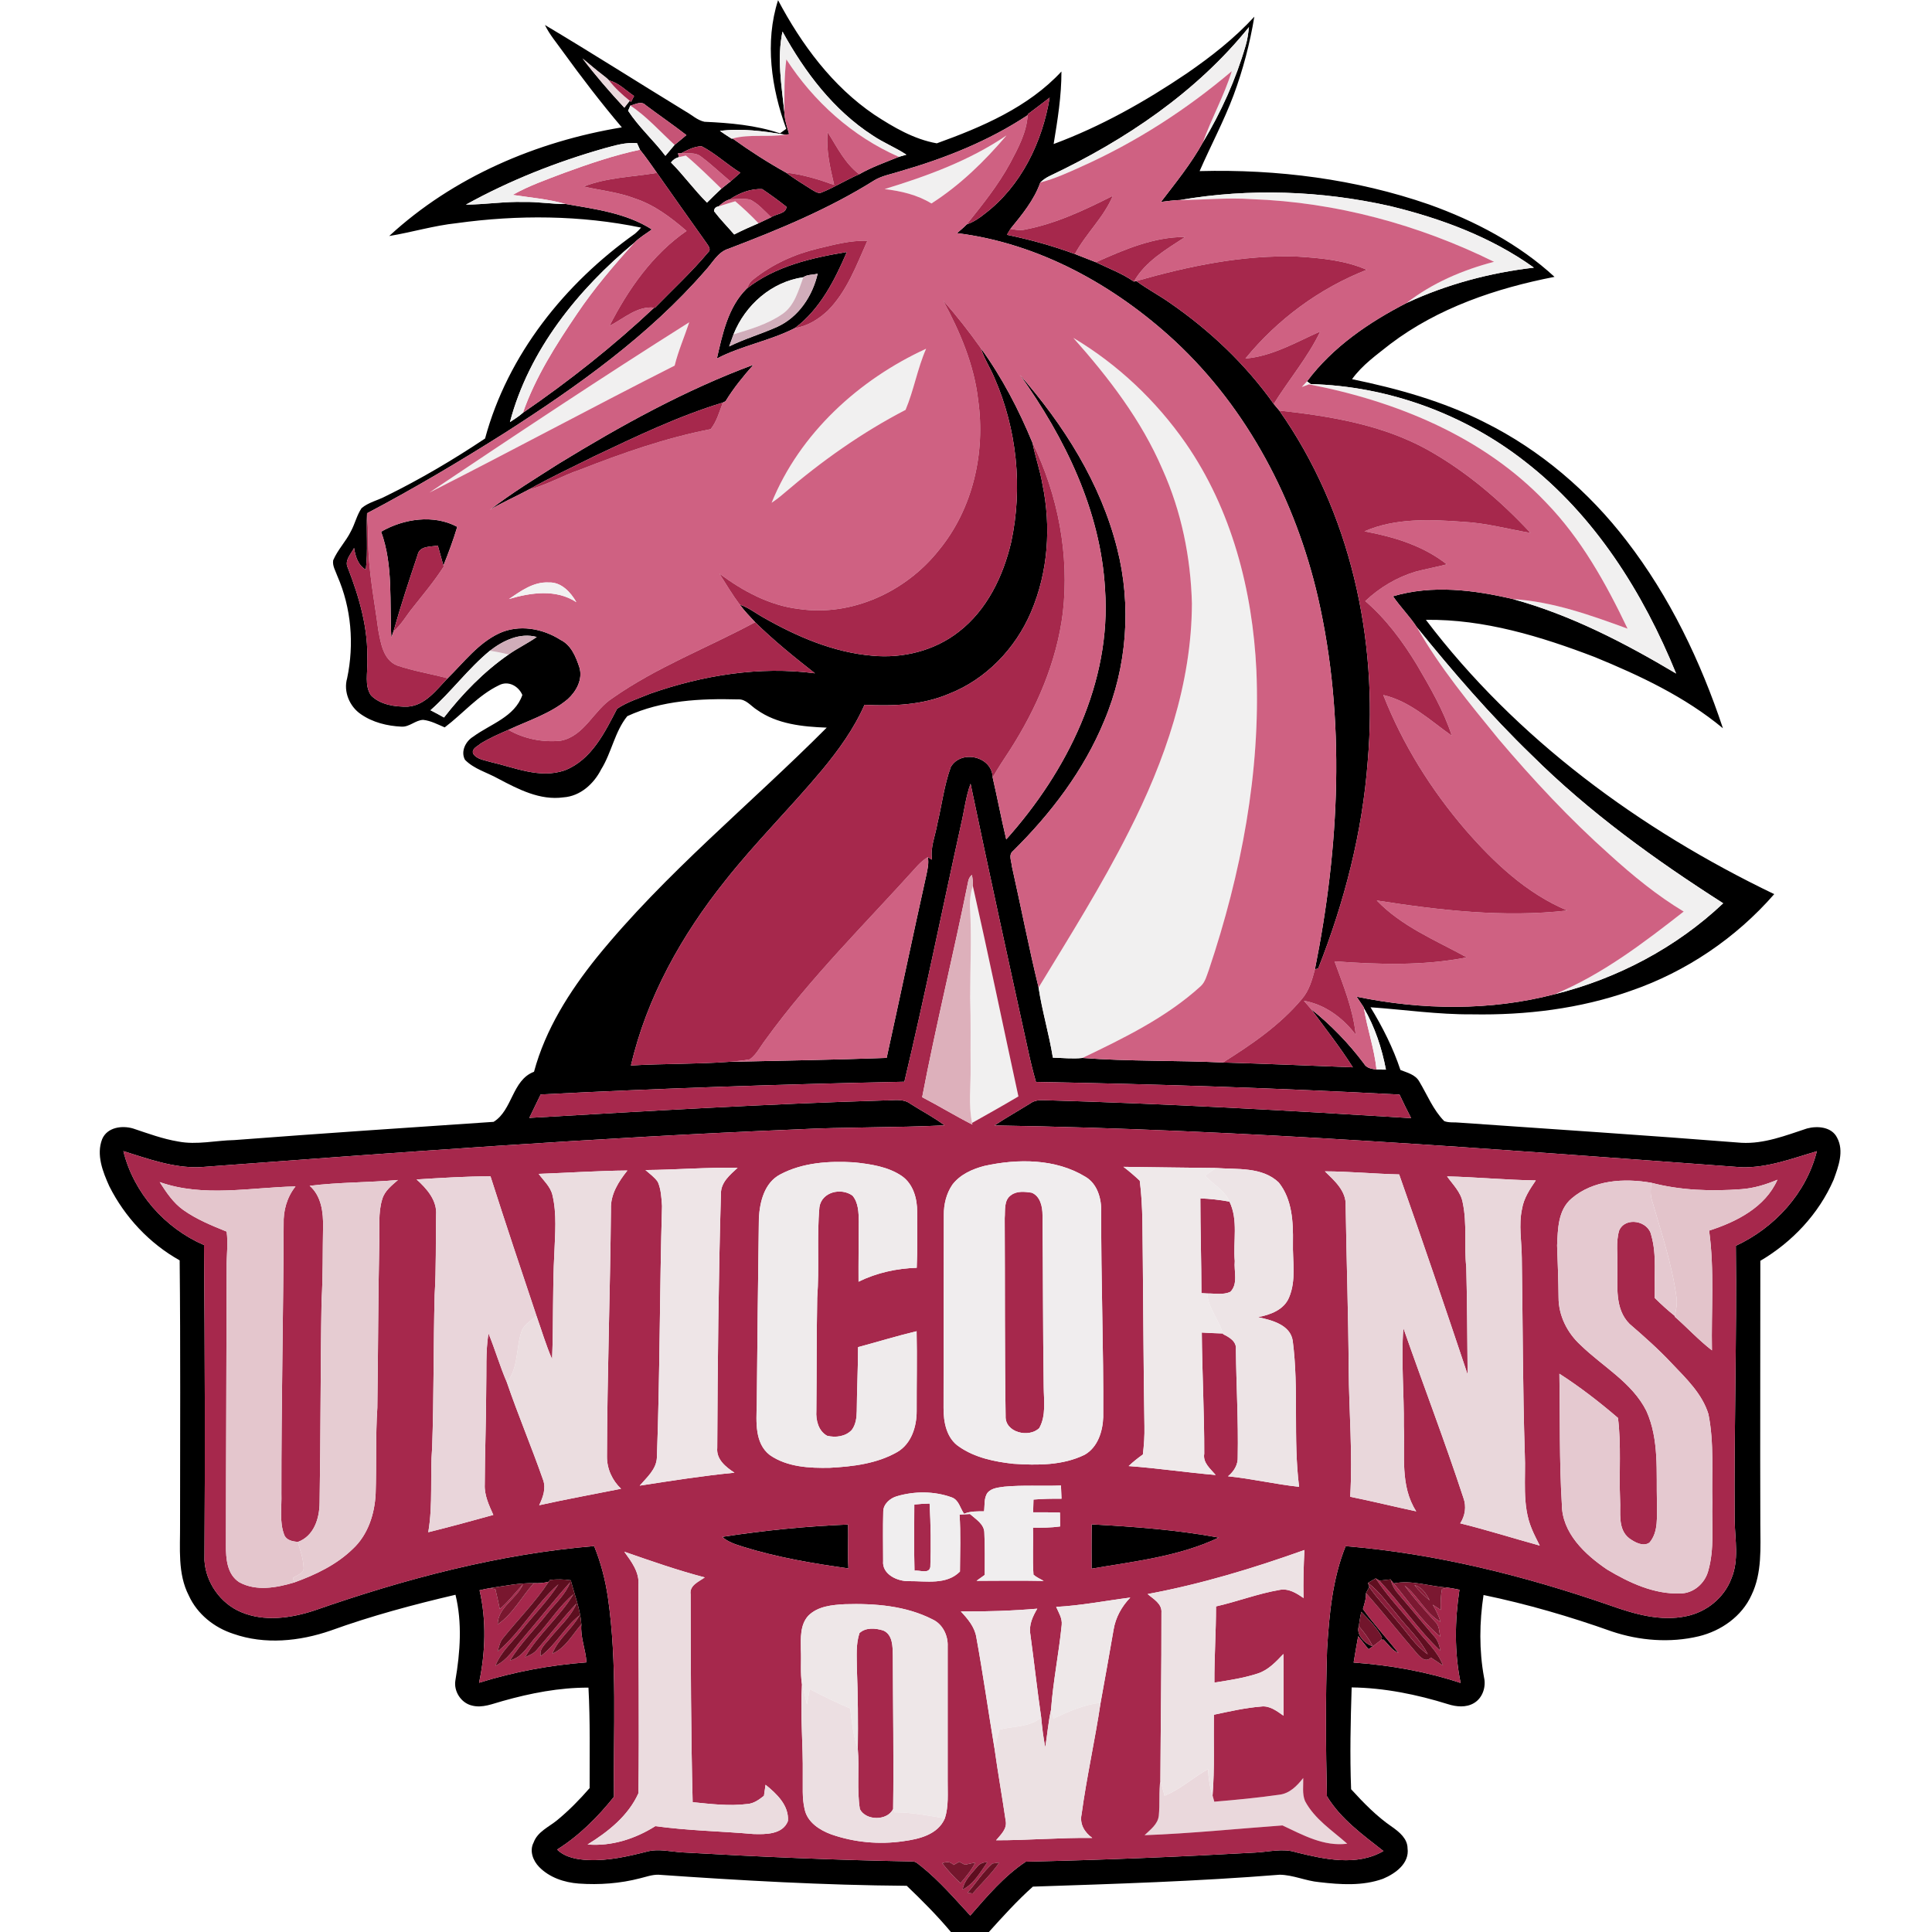<?xml version="1.0" encoding="UTF-8" standalone="no"?>
<svg
   xmlns:dc="http://purl.org/dc/elements/1.1/"
   xmlns:cc="http://creativecommons.org/ns#"
   xmlns:rdf="http://www.w3.org/1999/02/22-rdf-syntax-ns#"
   xmlns:svg="http://www.w3.org/2000/svg"
   xmlns="http://www.w3.org/2000/svg"
   xmlns:sodipodi="http://sodipodi.sourceforge.net/DTD/sodipodi-0.dtd"
   xmlns:inkscape="http://www.inkscape.org/namespaces/inkscape"
   width="64"
   height="64"
   viewBox="0 0 48 48"
   version="1.1"
   id="svg484"
   sodipodi:docname="uni.svg"
   inkscape:version="0.92.3 (2405546, 2018-03-11)">
  <defs
     id="defs488" />
  <sodipodi:namedview
     pagecolor="#ffffff"
     bordercolor="#666666"
     borderopacity="1"
     objecttolerance="10"
     gridtolerance="10"
     guidetolerance="10"
     inkscape:pageopacity="0"
     inkscape:pageshadow="2"
     inkscape:window-width="1920"
     inkscape:window-height="1017"
     id="namedview486"
     showgrid="false"
     units="px"
     inkscape:pagecheckerboard="true"
     inkscape:zoom="5.4346817"
     inkscape:cx="-7.5276005"
     inkscape:cy="35.785093"
     inkscape:window-x="-8"
     inkscape:window-y="-8"
     inkscape:window-maximized="1"
     inkscape:current-layer="svg484" />
  <g
     id="#000000ff"
     transform="matrix(0.076,0,0,0.076,1.311,-1.047)">
    <path
       d="m 237.1,13.84 c 7.69,14.49 17.75,28.13 31.47,37.44 6.25,4.09 13,8.05 20.43,9.35 14.72,-5.31 29.9,-11.78 40.74,-23.48 0.02,7.98 -1.26,15.86 -2.55,23.71 15.44,-5.73 29.9,-13.88 43.51,-23.08 7.93,-5.47 15.58,-11.43 22.1,-18.55 -1.46,8.78 -3.72,17.43 -6.83,25.78 -3.18,8.45 -7.45,16.43 -11.06,24.7 25.37,-0.66 51.01,2.58 75.04,10.92 14.91,5.34 29.26,12.87 40.98,23.65 -19.09,3.72 -38.08,10.12 -53.72,21.98 -4.41,3.51 -9.16,6.84 -12.47,11.47 14.9,3.08 29.73,7.2 43.35,14.11 18.22,9.05 34.04,22.61 46.39,38.72 14.12,18.29 24.23,39.42 31.5,61.29 -12.38,-10.29 -27.11,-17.21 -41.9,-23.28 -17.62,-6.74 -36.16,-12.42 -55.2,-12.17 29.54,38.96 70.02,68.6 113.87,89.67 -12.55,14.4 -28.89,25.43 -46.96,31.63 -16.57,5.85 -34.27,7.98 -51.78,7.67 -11.12,0.09 -22.16,-1.54 -33.23,-2.31 3.95,6.48 7.38,13.28 9.78,20.5 2.22,0.88 4.89,1.5 6.15,3.76 2.62,4.37 4.53,9.26 8.16,12.95 1.59,0.62 3.4,0.31 5.09,0.51 30.69,2.15 61.4,4.15 92.07,6.58 7.44,0.41 14.49,-2.4 21.43,-4.68 3.4,-0.92 8.06,-0.56 9.83,2.99 2.37,4.4 0.45,9.44 -1.12,13.76 -4.83,11.14 -13.53,20.38 -23.96,26.51 0.02,28.67 -0.1,57.35 0,86.02 0.02,7.77 0.6,15.99 -2.87,23.2 -3.14,7 -9.94,11.76 -17.27,13.53 -9.36,2.23 -19.36,1.45 -28.44,-1.6 -13.69,-4.87 -27.68,-8.95 -41.91,-11.9 -1.35,8.91 -1.47,18.03 0.16,26.92 0.73,3.1 -0.46,6.76 -3.3,8.42 -2.56,1.52 -5.74,1.22 -8.47,0.35 -10.2,-3.18 -20.8,-5.34 -31.5,-5.48 -0.35,11.08 -0.61,22.18 -0.18,33.28 4.11,4.5 8.4,8.92 13.47,12.37 2.33,1.65 4.94,3.79 4.98,6.92 0.68,4.97 -3.99,8.29 -8.01,9.98 -6.64,2.41 -13.93,1.92 -20.82,1.11 -4.41,-0.38 -8.54,-2.37 -12.97,-2.43 -26.83,2.16 -53.81,3 -80.68,3.89 -5.24,4.68 -9.97,9.93 -14.68,15.16 -2.93,3.52 -9.33,3.42 -12.08,-0.29 -4.49,-5.36 -9.42,-10.32 -14.47,-15.14 -27.09,-0.19 -54.17,-1.73 -81.18,-3.62 -2.07,-0.04 -4.03,0.69 -6.01,1.17 -6.52,1.7 -13.32,2.19 -20.03,1.72 -4.74,-0.35 -9.59,-1.97 -12.96,-5.43 -2.01,-2.06 -3.23,-5.28 -1.8,-7.99 1.28,-3.55 4.99,-5.07 7.71,-7.31 3.84,-3.16 7.34,-6.73 10.6,-10.48 -0.02,-10.95 0.21,-21.9 -0.38,-32.84 -9.5,-0.04 -18.92,1.8 -28.03,4.37 -3.27,0.88 -6.64,2.4 -10.08,1.48 -3.55,-0.83 -6,-4.68 -5.39,-8.23 1.57,-9.21 2.26,-18.83 0.03,-27.98 -13.78,3.22 -27.49,6.89 -40.81,11.71 -10.16,3.51 -21.53,4.67 -31.83,1.05 -6.24,-2.02 -11.79,-6.45 -14.53,-12.48 -3.73,-7.21 -2.8,-15.53 -2.87,-23.35 0,-28.75 0.17,-57.5 -0.13,-86.25 -9.86,-5.51 -17.94,-14.15 -23,-24.23 -2.13,-4.73 -4.33,-10.28 -2.33,-15.41 1.65,-3.88 6.47,-4.53 10.09,-3.47 4.86,1.62 9.7,3.42 14.77,4.26 6.08,1.18 12.22,-0.36 18.32,-0.47 28.25,-2.16 56.52,-4.05 84.78,-5.96 6.21,-3.81 6.02,-13.69 13.21,-16.37 3.74,-13.88 11.57,-26.21 20.48,-37.33 22.41,-27.61 50.21,-50.06 75.21,-75.17 -7.87,-0.29 -16.23,-1.13 -22.84,-5.84 -1.98,-1.24 -3.57,-3.55 -6.14,-3.39 -12.2,-0.33 -25,0.27 -36.22,5.48 -4.1,5.06 -5.12,11.9 -8.54,17.4 -2.4,4.73 -6.83,8.77 -12.33,9.14 -7.65,1.07 -14.72,-2.63 -21.25,-6.07 -3.65,-2.06 -7.95,-3.15 -10.94,-6.21 -1.48,-2.7 0.22,-6.07 2.68,-7.55 5.6,-4.13 13.61,-6.44 16.08,-13.64 -1.28,-2.94 -4.63,-4.8 -7.68,-3.16 -6.79,3.28 -11.75,9.26 -17.71,13.76 -2.28,-0.97 -4.52,-2.17 -7.02,-2.46 -2.53,0.07 -4.48,2.37 -7.09,2.22 -4.65,-0.21 -9.41,-1.38 -13.27,-4.06 -3.71,-2.5 -5.78,-7.39 -4.51,-11.76 2.34,-11.12 1.38,-22.96 -3.19,-33.4 -0.58,-1.67 -1.68,-3.34 -1.37,-5.17 1.46,-3.44 4.17,-6.16 5.81,-9.51 1.32,-2.43 1.91,-5.23 3.47,-7.53 2.29,-1.94 5.37,-2.55 7.97,-3.95 11.23,-5.5 22.01,-11.88 32.4,-18.81 7.4,-27.4 26.11,-50.73 49.03,-66.97 0.71,-0.61 1.37,-1.27 1.97,-1.98 -19.79,-4.09 -40.25,-4.22 -60.23,-1.46 -7.49,0.79 -14.71,2.99 -22.11,4.21 20.93,-19.32 48.14,-30.91 76.05,-35.52 -6.8,-8.02 -13.2,-16.38 -19.37,-24.9 -1.99,-2.81 -4.27,-5.44 -5.77,-8.57 15.44,9.2 30.61,18.87 45.95,28.24 2.05,1.13 3.87,2.91 6.2,3.4 8.32,0.38 16.77,1.09 24.7,3.78 0.69,-0.47 1.36,-0.96 2.03,-1.47 -4.86,-13.33 -7.08,-28.28 -2.67,-42.05 m 88.99,57.37 c -1.21,0.55 -2.32,1.29 -3.26,2.22 -2.01,5.74 -5.97,10.51 -9.77,15.17 -0.39,0.64 -0.77,1.29 -1.14,1.93 7.54,1.56 14.98,3.61 22.21,6.28 2.3,0.88 4.59,1.78 6.88,2.69 4.17,2.02 8.58,3.65 12.41,6.32 l 0.81,-0.18 c 3.5,2.61 7.4,4.62 10.97,7.15 13.05,8.99 24.75,20.08 33.94,33.03 0.45,0.54 1.36,1.63 1.82,2.17 23.22,33.05 32.36,74.65 28.91,114.59 -1.74,23.26 -7.63,46.08 -16.17,67.74 -0.27,0.08 -0.82,0.26 -1.1,0.35 8,-39.93 10.15,-81.72 0.99,-121.65 -7.29,-31.56 -22.93,-61.63 -46.81,-83.81 -19.65,-18.16 -44.37,-31.9 -71.19,-35.22 1.07,-0.94 2.19,-1.82 3.18,-2.86 2.19,-0.75 4.12,-2.04 5.91,-3.49 11.9,-9.05 18.82,-23.44 21.21,-37.95 -2.39,1.8 -4.74,3.65 -7.15,5.42 l -0.04,0.31 c -12.71,8.44 -27.01,14.11 -41.62,18.33 -2.82,0.93 -5.84,1.4 -8.43,2.93 -14.93,9.39 -31.32,16.16 -47.75,22.41 -3.54,1.08 -5.24,4.69 -7.64,7.21 -18.48,21.24 -41.67,37.69 -65.22,52.82 -14.79,9.34 -29.83,18.29 -45.3,26.44 -0.29,6.15 0.35,12.31 -0.41,18.44 -2.59,-1.5 -3.38,-4.34 -3.83,-7.09 -1.02,2.02 -3.26,4.11 -2.02,6.54 3.77,9.74 6.75,20.01 6.31,30.57 0.23,3.66 -0.97,7.85 1.25,11.09 3.07,3.08 7.83,3.76 12.01,3.67 5.71,-0.4 9.36,-5.47 13.02,-9.26 5.29,-5.2 9.94,-11.43 16.79,-14.68 6.48,-3.04 14.25,-1.66 20.13,2.11 3.49,1.7 5.04,5.56 6.18,9.03 1.16,3.87 -1.03,7.84 -3.85,10.38 -5.64,4.73 -12.8,6.95 -19.38,10.01 -3.08,1.34 -6.19,2.71 -9.06,4.47 -0.97,0.9 -3,1.59 -2.48,3.27 1.14,1.88 3.61,2.1 5.53,2.72 7.98,1.79 16.29,5.63 24.5,2.75 8.7,-3.43 13,-12.33 17.04,-20.11 3.32,-2.24 7.22,-3.43 10.9,-4.96 17.16,-5.99 35.67,-9.03 53.79,-6.63 -6.74,-5.29 -13.43,-10.68 -19.55,-16.7 -1.74,-1.85 -3.5,-3.7 -5.02,-5.74 2.85,0.9 5.19,2.82 7.79,4.24 10.95,6.24 22.9,11.38 35.58,12.45 9.94,0.94 20.34,-1.64 28.24,-7.85 9.19,-7.11 14.49,-18.12 17.1,-29.23 3.86,-17.91 1.87,-37 -5.47,-53.78 -1.38,-3.27 -3.35,-6.26 -4.43,-9.65 6.94,9.55 12.4,20.06 16.9,30.96 0.87,4.55 2.48,8.94 3.23,13.52 2.89,13.86 1.86,28.66 -3.72,41.73 -5.08,11.95 -14.75,22.07 -26.94,26.8 -8.67,3.68 -18.24,4 -27.51,3.56 -3.43,7.79 -8.45,14.75 -13.86,21.28 -10.28,12.34 -21.77,23.64 -31.72,36.26 -14.17,17.73 -25.62,38.13 -30.77,60.36 10.71,-0.66 21.46,-0.4 32.15,-1.2 17.14,-0.39 34.3,-0.64 51.44,-1.28 4.36,-19.86 8.53,-39.77 12.94,-59.62 0.41,-1.97 0.92,-3.98 0.53,-6 l 1.36,0.82 c -0.63,-4.01 1.09,-7.83 1.74,-11.72 1.48,-6.19 2.23,-12.6 4.4,-18.59 3.36,-5.78 13.51,-3.5 13.68,3.39 1.55,6.74 2.84,13.55 4.44,20.29 19.89,-22.22 34.45,-51.32 32.3,-81.79 -1.43,-25.67 -13.12,-49.5 -27.85,-70.11 14.37,16.41 26.43,35.46 31.81,56.79 4.75,18.6 3.26,38.69 -4.23,56.37 -6.65,16.17 -17.44,30.31 -29.81,42.53 -1.58,1.25 -0.48,3.39 -0.36,5.06 2.96,13.18 5.52,26.46 8.72,39.58 1.15,7.71 3.44,15.21 4.67,22.92 3.21,0.08 6.45,0.44 9.66,0.1 15.26,1.16 30.65,0.74 45.93,1.48 14.16,0.41 28.32,1.02 42.47,1.58 -4.18,-6.61 -9.01,-12.75 -13.65,-19.03 6.49,5.16 12.28,11.17 17.27,17.8 0.84,1.51 2.53,1.75 4.12,1.95 0.77,0 2.31,0.02 3.08,0.03 -1.35,-7.02 -3.6,-13.91 -7.21,-20.1 l -0.04,-0.26 c -0.78,-1.17 -1.55,-2.32 -2.33,-3.48 21.28,4.39 43.65,4.71 64.75,-0.81 20.44,-5.07 39.76,-15.25 55.08,-29.73 -22.28,-14.23 -43.87,-29.81 -62.66,-48.49 -13.46,-13 -25.69,-27.19 -37.46,-41.72 -2.33,-3.58 -5.4,-6.63 -7.82,-10.15 12.86,-3.81 26.46,-2.08 39.26,0.93 18.95,5.22 36.49,14.33 53.29,24.33 -10.76,-26.43 -26.55,-51.56 -49.31,-69.24 -19.89,-15.61 -44.84,-24.72 -70.13,-25.38 -0.3,-0.22 -0.91,-0.67 -1.22,-0.9 8.38,-11.23 20.24,-19.3 32.56,-25.63 13.13,-6.1 27.24,-9.87 41.61,-11.54 -14,-10.04 -30.48,-16.13 -47.13,-20.15 -22.45,-5.03 -45.87,-5.86 -68.56,-1.96 -2.09,0.05 -4.15,0.39 -6.22,0.62 4.82,-6.3 9.9,-12.53 13.72,-19.49 5.96,-9.92 10.76,-20.56 13.98,-31.69 0.58,-1.94 0.83,-3.95 1.06,-5.96 -17.17,21.31 -40.41,36.93 -64.95,48.57 M 238.55,24.1 c -1.84,8.72 -0.31,17.65 0.62,26.37 0.07,2.47 0.87,4.83 1.55,7.17 -0.33,0.05 -1,0.13 -1.33,0.17 -7.02,-1.16 -14.18,-2.14 -21.29,-1.24 1.26,0.88 2.54,1.73 3.84,2.55 l 0.3,-0.06 c 5.6,4.04 11.45,7.79 17.48,11.15 2.73,2.03 5.63,3.81 8.51,5.62 0.97,0.53 2.08,1.43 3.24,0.81 4.19,-1.68 8.01,-4.15 12.17,-5.9 4.1,-2.36 8.58,-3.91 12.95,-5.69 0.61,-0.18 1.84,-0.53 2.46,-0.71 C 275.51,62 271.53,60.43 268.02,58.05 255.23,49.79 245.8,37.3 238.55,24.1 m -65.37,8.79 c 4.26,5.6 8.88,10.93 13.67,16.09 0.44,-0.57 1.32,-1.7 1.76,-2.26 l 0.43,0.36 c 0.24,-0.48 0.74,-1.44 0.99,-1.92 -2.68,-1.79 -4.98,-4.31 -8.2,-5.1 -0.63,-0.7 -1.39,-1.26 -2.12,-1.83 -2.25,-1.69 -4.34,-3.58 -6.53,-5.34 m 15.64,15.4 -0.74,1.69 c 3.46,5.31 8.34,9.66 12.19,14.74 0.99,-1.2 1.99,-2.4 3.01,-3.59 1.3,-1.04 2.58,-2.11 3.86,-3.19 -4.34,-3.36 -8.88,-6.47 -13.27,-9.76 -1.47,-1.54 -3.41,-0.27 -5.05,0.11 m -8.4,13.94 c -15.73,4.47 -31.05,10.52 -45.36,18.44 6.32,-0.04 12.6,-1.05 18.92,-0.87 4.55,-0.12 9.05,0.72 13.6,0.64 9.65,1.68 19.83,2.95 28.27,8.34 -1.95,1.42 -4.07,2.64 -5.77,4.38 -18.43,15.3 -34.42,35.11 -40.63,58.61 1.44,-0.97 2.94,-1.88 4.24,-3.05 15.11,-10.37 29.56,-21.81 42.92,-34.37 h 0.28 c 5.83,-5.97 11.98,-11.66 17.34,-18.07 1.12,-0.96 0.08,-2.12 -0.49,-3.01 -5.44,-7.64 -10.84,-15.3 -16.23,-22.97 -1.81,-2.55 -3.57,-5.15 -5.55,-7.58 -0.24,-0.53 -0.72,-1.6 -0.96,-2.13 -3.62,-0.37 -7.14,0.72 -10.58,1.64 m 25.01,1.66 -1.05,0.01 0.35,1.23 c -1.07,0.26 -1.95,0.85 -2.63,1.75 4.14,4.18 7.59,8.99 11.77,13.13 1.53,-1.55 3.11,-3.06 4.7,-4.55 0.99,-0.79 1.98,-1.58 2.99,-2.37 1.07,-0.94 2.15,-1.89 3.22,-2.85 -4.36,-2.68 -8.12,-6.31 -12.68,-8.66 -2.41,0.07 -4.59,1.19 -6.67,2.31 m 15.86,15.08 c -1.42,0.39 -2.58,1.32 -3.66,2.29 -0.92,0.14 -1.41,0.66 -1.46,1.55 2.03,2.68 4.41,5.07 6.59,7.62 2.6,-1.34 5.28,-2.51 7.95,-3.67 1.38,-0.66 2.76,-1.32 4.14,-1.97 1.57,-1.12 4.98,-1.12 4.99,-3.42 -2.56,-2.02 -5.2,-3.96 -7.91,-5.77 -3.76,-0.21 -7.55,1.28 -10.64,3.37 m -78.4,147.54 c -7.1,5.84 -12.55,13.36 -19.41,19.45 1.49,0.75 2.96,1.55 4.41,2.37 6.05,-7.78 13.01,-14.96 21.13,-20.6 2.95,-2.09 6.25,-3.64 9.2,-5.72 -5.55,-1.51 -11.02,1.18 -15.33,4.5 m 154.1,56.43 c -6.22,28.15 -11.92,56.42 -18.6,84.46 -39.66,0.82 -79.29,2.13 -118.9,4.16 -1.22,2.56 -2.48,5.1 -3.71,7.66 38.7,-2.23 77.41,-4.56 116.16,-5.71 2.82,0.06 6.01,-0.74 8.45,1.12 3.69,2.37 7.63,4.37 11.13,7.03 -16.17,0.8 -32.37,0.5 -48.54,1.33 -65.07,2.67 -130.03,7.5 -194.98,12.35 -8.61,0.28 -16.82,-2.73 -24.92,-5.26 3.34,13.62 13.54,25.18 26.36,30.71 0.29,34.37 0.36,68.75 0.15,103.12 0.44,7.24 5.24,14.02 11.93,16.85 7.63,3.25 16.34,2.01 24,-0.51 29.58,-10.32 60.13,-18.45 91.45,-21.06 2.18,5.36 3.66,11.01 4.5,16.74 3.13,21.6 1.74,43.48 1.99,65.22 -5.29,6.64 -11.38,12.72 -18.59,17.26 2.68,2.6 6.57,3.26 10.16,3.41 6.49,0.31 12.88,-1.15 19.13,-2.73 3.89,-1.06 7.89,0.04 11.82,0.25 24.98,1.43 49.99,2.51 75.01,2.95 1.25,-0.05 2.09,1.05 3.05,1.7 5.87,4.73 10.79,10.47 15.89,15.99 5.53,-6.34 11.11,-12.94 18.16,-17.61 25,-0.56 50,-1.58 74.97,-2.98 4.46,-0.2 9.02,-1.5 13.42,-0.08 9.22,2.26 19.78,4.64 28.52,-0.42 -6.72,-5.27 -14.03,-10.54 -18.48,-17.93 -0.38,-15.98 -0.46,-31.99 0.05,-47.97 0.7,-11.43 1.75,-23.05 6.07,-33.77 29.56,2.43 58.53,9.69 86.5,19.39 7.93,2.81 16.46,5.31 24.92,3.49 6.54,-1.34 12.32,-5.99 14.68,-12.29 2.53,-6 1.2,-12.59 1.08,-18.88 -0.25,-29.97 0.73,-59.93 0.38,-89.9 12.71,-5.91 23.03,-17.19 26.49,-30.92 -8.06,2.38 -16.13,5.49 -24.67,5.25 -81.31,-5.97 -162.64,-12.37 -244.19,-13.67 3.83,-2.54 7.83,-4.79 11.73,-7.21 1.28,-0.94 2.86,-1.13 4.41,-1.05 40.06,1.13 80.08,3.39 120.08,5.87 -1.31,-2.55 -2.59,-5.11 -3.79,-7.7 -39.59,-2.1 -79.21,-3.43 -118.85,-4.13 -0.99,-3.46 -1.85,-6.96 -2.6,-10.48 -6.36,-28.98 -12.72,-57.97 -18.78,-87.01 -1.55,4.18 -2.02,8.64 -3.04,12.96 m -134.48,247.32 -0.38,0.59 c -1.58,0.42 -3.22,0.55 -4.86,0.46 -4.85,-0.07 -9.62,0.93 -14.4,1.64 -1.12,0.19 -2.24,0.43 -3.35,0.7 2.29,9.92 1.93,20.31 -0.16,30.23 11.4,-3.59 23.19,-5.76 35.11,-6.67 -0.23,-4.2 -2.07,-8.22 -1.67,-12.44 -0.37,-4.96 -2.22,-9.62 -3.46,-14.39 -2.26,-0.34 -4.56,-0.38 -6.83,-0.12 m 267.44,0.97 0.41,1.33 c -0.26,0.5 -0.8,1.5 -1.06,2 0.08,1.8 -0.53,3.51 -1,5.22 3.58,4.99 7.8,9.54 11.6,14.38 -2.12,-0.87 -3.28,-2.88 -4.86,-4.38 l -0.7,0.03 0.19,-0.81 c -1.53,-3.07 -4.34,-5.77 -6.77,-8.32 -0.35,1.54 -0.58,3.12 -0.82,4.7 -0.95,2.78 2.04,5.89 4.61,6.58 -0.35,0.24 -1.07,0.72 -1.43,0.96 -1.12,-1.42 -2.25,-2.85 -3.38,-4.25 -0.51,2.86 -1.02,5.72 -1.48,8.6 11.86,0.85 23.66,2.92 34.97,6.67 -2.06,-10.05 -1.92,-20.37 -0.38,-30.47 -1.28,-0.28 -2.56,-0.51 -3.84,-0.69 -5.88,-0.39 -11.81,-2.58 -17.66,-1.38 l -0.93,-1.11 -0.07,-0.21 c -1.24,0.12 -2.47,0.26 -3.7,0.42 l -1.17,-0.75 c -0.85,0.5 -1.69,0.99 -2.53,1.48 z"
       id="path251"
       inkscape:connector-curvature="0"
       style="opacity:1;fill:#000000" />
    <path
       d="m 226.82,108.15 c 9.33,-7.37 21.28,-10.11 32.77,-11.99 -3.99,9.23 -8.74,18.69 -16.97,24.86 -8.16,4.19 -17.38,5.71 -25.52,9.96 1.84,-8.03 3.65,-16.81 9.72,-22.83 m 18.55,-3.75 c -10.4,1.51 -18.98,9.05 -22.83,18.68 -0.47,1.32 -0.96,2.63 -1.43,3.95 5.07,-2.51 10.53,-4.07 15.68,-6.39 6.99,-3.15 11.58,-10.08 13.26,-17.4 -1.5,0.42 -3.44,0.23 -4.68,1.16 z"
       id="path253"
       inkscape:connector-curvature="0"
       style="opacity:1;fill:#000000" />
    <path
       d="m 165.42,165.34 c 20.29,-12.42 41.27,-24.04 63.63,-32.33 -3.32,3.77 -6.5,7.64 -9.12,11.94 -0.22,0.1 -0.66,0.32 -0.88,0.43 -14.61,4.46 -28.43,11.11 -42.2,17.63 -7.09,3.55 -14.29,6.88 -21.2,10.78 -4.24,2.31 -8.7,4.2 -12.83,6.72 7.17,-5.57 14.96,-10.28 22.6,-15.17 z"
       id="path255"
       inkscape:connector-curvature="0"
       style="opacity:1;fill:#000000" />
    <path
       d="m 107.34,187.59 c 7.34,-4.25 17.19,-5.73 24.89,-1.59 -1.29,4.3 -2.85,8.5 -4.53,12.66 -0.6,-2.18 -1.2,-4.37 -1.82,-6.54 -2.32,0.47 -5.95,0 -6.6,3.03 -2.78,8.28 -5.52,16.59 -7.89,25 -0.18,0.52 -0.53,1.54 -0.71,2.05 -0.64,-11.53 0.68,-23.55 -3.34,-34.61 z"
       id="path257"
       inkscape:connector-curvature="0"
       style="opacity:1;fill:#000000" />
    <path
       d="m 218.86,516.19 c 13.62,-2.12 27.36,-3.48 41.14,-4.04 0.09,4.78 -0.15,9.57 0.1,14.35 -11.68,-1.63 -23.37,-3.61 -34.65,-7.14 -2.33,-0.75 -4.74,-1.5 -6.59,-3.17 z"
       id="path259"
       inkscape:connector-curvature="0"
       style="opacity:1;fill:#000000" />
    <path
       d="m 339.64,512.1 c 13.9,0.76 27.84,1.78 41.53,4.32 -12.98,6.19 -27.55,7.76 -41.58,10.16 0,-4.83 -0.04,-9.65 0.05,-14.48 z"
       id="path261"
       inkscape:connector-curvature="0"
       style="opacity:1;fill:#000000" />
  </g>
  <g
     id="#f1f0f0ff"
     transform="matrix(0.076,0,0,0.076,1.311,-1.047)">
    <path
       d="m 326.09,71.21 c 24.54,-11.64 47.78,-27.26 64.95,-48.57 -0.23,2.01 -0.48,4.02 -1.06,5.96 -3.22,11.13 -8.02,21.77 -13.98,31.69 2.8,-7.89 6.94,-15.23 9.42,-23.24 -14.86,12.61 -31.39,23.24 -49.19,31.21 -4.37,1.97 -8.74,3.98 -13.4,5.17 0.94,-0.93 2.05,-1.67 3.26,-2.22 z"
       id="path264"
       inkscape:connector-curvature="0"
       style="opacity:1;fill:#f1f0f0" />
    <path
       d="m 238.55,24.1 c 7.25,13.2 16.68,25.69 29.47,33.95 3.51,2.38 7.49,3.95 11.03,6.29 -0.62,0.18 -1.85,0.53 -2.46,0.71 -15.11,-6.61 -27.86,-18.06 -36.78,-31.86 -0.75,5.73 -0.61,11.52 -0.64,17.28 -0.93,-8.72 -2.46,-17.65 -0.62,-26.37 z"
       id="path266"
       inkscape:connector-curvature="0"
       style="opacity:1;fill:#f1f0f0" />
    <path
       d="m 188.82,48.29 c 5.4,3.58 9.7,8.5 14.46,12.84 -1.02,1.19 -2.02,2.39 -3.01,3.59 -3.85,-5.08 -8.73,-9.43 -12.19,-14.74 z"
       id="path268"
       inkscape:connector-curvature="0"
       style="opacity:1;fill:#f1f0f0" />
    <path
       d="m 218.1,56.57 c 7.11,-0.9 14.27,0.08 21.29,1.24 -5.69,0.89 -11.54,-0.27 -17.15,1.25 l -0.3,0.06 c -1.3,-0.82 -2.58,-1.67 -3.84,-2.55 z"
       id="path270"
       inkscape:connector-curvature="0"
       style="opacity:1;fill:#f1f0f0" />
    <path
       d="m 271.93,75.58 c 13.9,-4.24 27.76,-9.31 39.85,-17.53 -7.15,8.43 -15.2,16.27 -24.54,22.24 -4.64,-2.85 -9.97,-4.07 -15.31,-4.71 z"
       id="path272"
       inkscape:connector-curvature="0"
       style="opacity:1;fill:#f1f0f0" />
    <path
       d="m 202.1,66.88 c 0.68,-0.9 1.56,-1.49 2.63,-1.75 0.56,-0.13 1.67,-0.37 2.23,-0.5 4.06,3.4 7.82,7.14 11.61,10.83 -1.59,1.49 -3.17,3 -4.7,4.55 -4.18,-4.14 -7.63,-8.95 -11.77,-13.13 z"
       id="path274"
       inkscape:connector-curvature="0"
       style="opacity:1;fill:#f1f0f0" />
    <path
       d="m 368.5,79.16 c 22.69,-3.9 46.11,-3.07 68.56,1.96 16.65,4.02 33.13,10.11 47.13,20.15 -14.37,1.67 -28.48,5.44 -41.61,11.54 8.37,-6.53 18.35,-10.78 28.58,-13.45 -24.6,-12.13 -51.72,-19.51 -79.18,-20.48 -7.84,-0.56 -15.65,0.25 -23.48,0.28 z"
       id="path276"
       inkscape:connector-curvature="0"
       style="opacity:1;fill:#f1f0f0" />
    <path
       d="m 217.63,81.26 c 1.81,-0.6 3.65,-1.14 5.47,-1.69 2.66,2.27 5.2,4.66 7.61,7.19 -2.67,1.16 -5.35,2.33 -7.95,3.67 -2.18,-2.55 -4.56,-4.94 -6.59,-7.62 0.05,-0.89 0.54,-1.41 1.46,-1.55 z"
       id="path278"
       inkscape:connector-curvature="0"
       style="opacity:1;fill:#f1f0f0" />
    <path
       d="m 222.54,123.08 c 3.85,-9.63 12.43,-17.17 22.83,-18.68 -1.63,4.33 -2.84,9.31 -6.91,12.07 -4.77,3.29 -10.43,4.94 -15.92,6.61 z"
       id="path280"
       inkscape:connector-curvature="0"
       style="opacity:1;fill:#f1f0f0" />
    <path
       d="m 123.11,174.81 c 28.12,-18.86 56.31,-37.62 84.95,-55.68 -1.56,4.74 -3.57,9.32 -4.77,14.17 -26.86,13.58 -53.34,27.9 -80.18,41.51 z"
       id="path282"
       inkscape:connector-curvature="0"
       style="opacity:1;fill:#f1f0f0" />
    <path
       d="m 333.62,124.23 c 14.51,8.64 27.07,20.53 36.71,34.38 15.06,21.71 21.9,48.17 23.14,74.33 1.41,33.24 -4.97,66.42 -15.52,97.84 -0.7,1.86 -1.16,3.97 -2.68,5.38 -11.25,10.24 -25.07,16.95 -38.67,23.47 -3.21,0.34 -6.45,-0.02 -9.66,-0.1 -1.23,-7.71 -3.52,-15.21 -4.67,-22.92 10.19,-16.77 20.66,-33.41 29.49,-50.95 11.78,-23.12 20.56,-48.42 20.63,-74.62 -0.39,-15.05 -3.43,-30.08 -9.62,-43.83 -6.88,-16.05 -17.62,-30.02 -29.15,-42.98 z"
       id="path284"
       inkscape:connector-curvature="0"
       style="opacity:1;fill:#f1f0f0" />
    <path
       d="m 234.99,178.14 c 9.2,-22.67 28.53,-40.28 50.51,-50.36 -2.84,6.46 -4,13.53 -6.72,19.99 -14.29,7.4 -27.5,16.78 -39.72,27.25 -1.29,1.12 -2.64,2.17 -4.07,3.12 z"
       id="path286"
       inkscape:connector-curvature="0"
       style="opacity:1;fill:#f1f0f0" />
    <path
       d="m 408.31,140.29 c 0.43,-0.46 1.28,-1.39 1.71,-1.85 0.31,0.23 0.92,0.68 1.22,0.9 25.29,0.66 50.24,9.77 70.13,25.38 22.76,17.68 38.55,42.81 49.31,69.24 -16.8,-10 -34.34,-19.11 -53.29,-24.33 12.96,0.8 25.31,5.25 37.42,9.66 -7.08,-14.84 -15.21,-29.48 -26.76,-41.35 -20.34,-21.39 -48.84,-33.02 -77.38,-38.52 -0.59,0.21 -1.77,0.65 -2.36,0.87 z"
       id="path288"
       inkscape:connector-curvature="0"
       style="opacity:1;fill:#f1f0f0" />
    <path
       d="m 445.95,218.85 c 11.77,14.53 24,28.72 37.46,41.72 18.79,18.68 40.38,34.26 62.66,48.49 -15.32,14.48 -34.64,24.66 -55.08,29.73 15.53,-6.44 29.02,-16.74 42.17,-27.02 -8.76,-5.27 -16.68,-11.78 -24.23,-18.63 -13.05,-11.63 -25,-24.45 -36.29,-37.76 -9.53,-11.68 -19.22,-23.4 -26.69,-36.53 z"
       id="path290"
       inkscape:connector-curvature="0"
       style="opacity:1;fill:#f1f0f0" />
    <path
       d="m 123.48,245.96 c 6.86,-6.09 12.31,-13.61 19.41,-19.45 2.06,0.3 4.11,0.71 6.13,1.22 -8.12,5.64 -15.08,12.82 -21.13,20.6 -1.45,-0.82 -2.92,-1.62 -4.41,-2.37 z"
       id="path292"
       inkscape:connector-curvature="0"
       style="opacity:1;fill:#f1f0f0" />
    <path
       d="m 299.88,310.99 c -0.21,-2.61 0.15,-5.2 0.87,-7.71 5.17,22.93 9.94,45.95 14.92,68.92 -5,2.98 -10.08,5.81 -15.14,8.66 -1.24,-5.9 -0.41,-11.92 -0.48,-17.88 -0.08,-7.68 0.11,-15.35 -0.15,-23.02 0,-9.66 0.5,-19.32 -0.02,-28.97 z"
       id="path294"
       inkscape:connector-curvature="0"
       style="opacity:1;fill:#f1f0f0" />
  </g>
  <g
     id="#ead8dcff"
     transform="matrix(0.076,0,0,0.076,1.311,-1.047)">
    <path
       d="m 173.18,32.89 c 2.19,1.76 4.28,3.65 6.53,5.34 0.73,0.57 1.49,1.13 2.12,1.83 1.95,2.51 4.31,4.66 6.78,6.66 -0.44,0.56 -1.32,1.69 -1.76,2.26 -4.79,-5.16 -9.41,-10.49 -13.67,-16.09 z"
       id="path297"
       inkscape:connector-curvature="0"
       style="opacity:1;fill:#ead8dc" />
    <path
       d="m 363.45,600.8 c 5.22,-2.09 9.35,-6.01 14.23,-8.69 0.12,2.91 0.51,5.81 1.46,8.57 0.14,0.52 0.43,1.56 0.57,2.08 7.07,-0.59 14.14,-1.26 21.17,-2.27 3.42,-0.36 5.9,-2.91 7.9,-5.48 0.08,2.49 -0.39,5.14 0.58,7.52 3.13,5.94 8.93,9.63 13.8,13.97 -7.68,0.98 -14.5,-2.86 -21.16,-5.98 -15,1.09 -30.02,2.64 -45.08,3.19 1.87,-1.82 4.32,-3.54 4.64,-6.34 0.41,-3.88 -0.06,-7.81 0.53,-11.68 0.41,1.71 0.89,3.4 1.36,5.11 z"
       id="path299"
       inkscape:connector-curvature="0"
       style="opacity:1;fill:#ead8dc" />
  </g>
  <g
     id="#cf6182ff"
     transform="matrix(0.076,0,0,0.076,1.311,-1.047)">
    <path
       d="m 239.81,33.19 c 8.92,13.8 21.67,25.25 36.78,31.86 -4.37,1.78 -8.85,3.33 -12.95,5.69 -4.69,-3.52 -7.26,-8.92 -10.34,-13.75 -0.53,5.86 0.81,11.6 2.15,17.26 -5.1,-1.85 -10.31,-3.45 -15.73,-4.04 -6.03,-3.36 -11.88,-7.11 -17.48,-11.15 5.61,-1.52 11.46,-0.36 17.15,-1.25 0.33,-0.04 1,-0.12 1.33,-0.17 -0.68,-2.34 -1.48,-4.7 -1.55,-7.17 0.03,-5.76 -0.11,-11.55 0.64,-17.28 z"
       id="path302"
       inkscape:connector-curvature="0"
       style="opacity:1;fill:#cf6182" />
    <path
       d="m 336.23,68.26 c 17.8,-7.97 34.33,-18.6 49.19,-31.21 -2.48,8.01 -6.62,15.35 -9.42,23.24 -3.82,6.96 -8.9,13.19 -13.72,19.49 2.07,-0.23 4.13,-0.57 6.22,-0.62 7.83,-0.03 15.64,-0.84 23.48,-0.28 27.46,0.97 54.58,8.35 79.18,20.48 -10.23,2.67 -20.21,6.92 -28.58,13.45 -12.32,6.33 -24.18,14.4 -32.56,25.63 -0.43,0.46 -1.28,1.39 -1.71,1.85 0.59,-0.22 1.77,-0.66 2.36,-0.87 28.54,5.5 57.04,17.13 77.38,38.52 11.55,11.87 19.68,26.51 26.76,41.35 -12.11,-4.41 -24.46,-8.86 -37.42,-9.66 -12.8,-3.01 -26.4,-4.74 -39.26,-0.93 2.42,3.52 5.49,6.57 7.82,10.15 7.47,13.13 17.16,24.85 26.69,36.53 11.29,13.31 23.24,26.13 36.29,37.76 7.55,6.85 15.47,13.36 24.23,18.63 -13.15,10.28 -26.64,20.58 -42.17,27.02 -21.1,5.52 -43.47,5.2 -64.75,0.81 0.78,1.16 1.55,2.31 2.33,3.48 l 0.04,0.26 c 1.1,6.74 3.41,13.24 4.13,20.07 -1.59,-0.2 -3.28,-0.44 -4.12,-1.95 -4.99,-6.63 -10.78,-12.64 -17.27,-17.8 -0.8,-0.91 -1.59,-1.82 -2.36,-2.73 6.95,1.22 12.72,5.58 16.95,11.07 -0.87,-8.35 -4.09,-16.15 -6.93,-23.97 14.38,1.05 29.01,1.53 43.23,-1.28 -10.15,-5.58 -21.25,-10.08 -29.42,-18.6 20.55,3.21 41.5,5.63 62.29,3.28 -13.27,-5.54 -23.94,-15.62 -33.25,-26.32 -11.27,-13.12 -20.6,-28.02 -26.91,-44.13 8.73,2 15.29,8.3 22.39,13.3 -2.66,-8.24 -7.09,-15.78 -11.44,-23.22 -4.65,-7.65 -10.03,-14.92 -16.84,-20.78 4.68,-4.44 10.37,-7.81 16.56,-9.66 3.34,-0.88 6.74,-1.47 10.08,-2.36 -7.75,-6.14 -17.34,-9 -26.9,-10.79 10.08,-4.4 21.53,-3.9 32.28,-3.11 7.46,0.38 14.67,2.39 22,3.63 -9.88,-10.61 -21.09,-20.17 -33.79,-27.25 -14.79,-8.16 -31.75,-10.93 -48.33,-12.75 -0.46,-0.54 -1.37,-1.63 -1.82,-2.17 4.95,-7.96 11.12,-15.18 15.2,-23.68 -7.91,3.51 -15.64,8.09 -24.45,8.84 10.47,-12.83 24.23,-22.96 39.65,-29.01 -7.09,-3.1 -14.91,-3.83 -22.55,-4.31 -17.92,-0.63 -35.63,3.11 -52.76,7.98 l -0.81,0.18 c 3.76,-6.63 10.58,-10.52 16.75,-14.57 -10.29,-0.06 -19.93,4.15 -29.16,8.25 -2.29,-0.91 -4.58,-1.81 -6.88,-2.69 3.6,-6.67 9.42,-11.94 12.41,-19.02 -9.15,4.62 -18.52,9.08 -28.66,11.02 -1.61,0.44 -3.23,0.05 -4.82,-0.21 3.8,-4.66 7.76,-9.43 9.77,-15.17 4.66,-1.19 9.03,-3.2 13.4,-5.17 z"
       id="path304"
       inkscape:connector-curvature="0"
       style="opacity:1;fill:#cf6182" />
    <path
       d="m 277.08,69.75 c 14.61,-4.22 28.91,-9.89 41.62,-18.33 -0.34,5.63 -3.08,10.7 -5.67,15.59 -3.93,7.26 -9.12,13.71 -14.26,20.12 -0.99,1.04 -2.11,1.92 -3.18,2.86 26.82,3.32 51.54,17.06 71.19,35.22 23.88,22.18 39.52,52.25 46.81,83.81 9.16,39.93 7.01,81.72 -0.99,121.65 -0.9,3.41 -1.88,6.94 -4.24,9.67 -7.15,8.55 -16.46,14.91 -25.83,20.77 -15.28,-0.74 -30.67,-0.32 -45.93,-1.48 13.6,-6.52 27.42,-13.23 38.67,-23.47 1.52,-1.41 1.98,-3.52 2.68,-5.38 10.55,-31.42 16.93,-64.6 15.52,-97.84 -1.24,-26.16 -8.08,-52.62 -23.14,-74.33 -9.64,-13.85 -22.2,-25.74 -36.71,-34.38 11.53,12.96 22.27,26.93 29.15,42.98 6.19,13.75 9.23,28.78 9.62,43.83 -0.07,26.2 -8.85,51.5 -20.63,74.62 -8.83,17.54 -19.3,34.18 -29.49,50.95 -3.2,-13.12 -5.76,-26.4 -8.72,-39.58 -0.12,-1.67 -1.22,-3.81 0.36,-5.06 12.37,-12.22 23.16,-26.36 29.81,-42.53 7.49,-17.68 8.98,-37.77 4.23,-56.37 -5.38,-21.33 -17.44,-40.38 -31.81,-56.79 14.73,20.61 26.42,44.44 27.85,70.11 2.15,30.47 -12.41,59.57 -32.3,81.79 -1.6,-6.74 -2.89,-13.55 -4.44,-20.29 1.76,-3.05 3.7,-5.99 5.64,-8.93 8.7,-13.58 15.3,-28.78 17.31,-44.89 2.17,-18.93 -1.56,-38.41 -9.9,-55.49 -4.5,-10.9 -9.96,-21.41 -16.9,-30.96 -3.83,-5.4 -7.93,-10.64 -12.31,-15.6 5.47,10.18 10.14,21.02 11.43,32.61 2.42,17.14 -1.73,35.5 -12.84,48.99 -10.69,13.53 -28.44,21.78 -45.74,19.24 -9.63,-1.14 -18.37,-5.86 -26.03,-11.59 2.18,3.42 4.25,6.92 6.68,10.17 1.52,2.04 3.28,3.89 5.02,5.74 -15.48,8.34 -32.14,14.65 -46.59,24.8 -6.22,3.97 -9.2,12.46 -16.96,13.94 -5.85,0.62 -12.01,-0.61 -17.12,-3.55 6.58,-3.06 13.74,-5.28 19.38,-10.01 2.82,-2.54 5.01,-6.51 3.85,-10.38 -1.14,-3.47 -2.69,-7.33 -6.18,-9.03 -5.88,-3.77 -13.65,-5.15 -20.13,-2.11 -6.85,3.25 -11.5,9.48 -16.79,14.68 -5.48,-1.49 -11.12,-2.35 -16.49,-4.19 -4.58,-1.82 -5.37,-7.39 -6.18,-11.64 -1.28,-9.88 -3.33,-19.72 -3.28,-29.72 -0.04,-2.81 -0.19,-5.61 -0.38,-8.41 15.47,-8.15 30.51,-17.1 45.3,-26.44 23.55,-15.13 46.74,-31.58 65.22,-52.82 2.4,-2.52 4.1,-6.13 7.64,-7.21 16.43,-6.25 32.82,-13.02 47.75,-22.41 2.59,-1.53 5.61,-2 8.43,-2.93 m -5.15,5.83 c 5.34,0.64 10.67,1.86 15.31,4.71 9.34,-5.97 17.39,-13.81 24.54,-22.24 -12.09,8.22 -25.95,13.29 -39.85,17.53 m -21.99,19.49 c -7.58,1.85 -14.84,5.15 -20.94,10.05 -1.07,0.73 -1.58,1.94 -2.18,3.03 -6.07,6.02 -7.88,14.8 -9.72,22.83 8.14,-4.25 17.36,-5.77 25.52,-9.96 4.08,-0.59 7.7,-2.88 10.69,-5.64 6.3,-6.29 9.41,-14.9 12.98,-22.88 -5.57,-0.2 -10.99,1.3 -16.35,2.57 m -126.83,79.74 c 26.84,-13.61 53.32,-27.93 80.18,-41.51 1.2,-4.85 3.21,-9.43 4.77,-14.17 -28.64,18.06 -56.83,36.82 -84.95,55.68 m 111.88,3.33 c 1.43,-0.95 2.78,-2 4.07,-3.12 12.22,-10.47 25.43,-19.85 39.72,-27.25 2.72,-6.46 3.88,-13.53 6.72,-19.99 -21.98,10.08 -41.31,27.69 -50.51,50.36 m -69.57,-12.8 c -7.64,4.89 -15.43,9.6 -22.6,15.17 4.13,-2.52 8.59,-4.41 12.83,-6.72 5.78,-1.42 10.97,-4.53 16.6,-6.43 13.92,-5.45 28.12,-10.44 42.82,-13.29 2,-2.52 2.85,-5.73 3.98,-8.69 0.22,-0.11 0.66,-0.33 0.88,-0.43 2.62,-4.3 5.8,-8.17 9.12,-11.94 -22.36,8.29 -43.34,19.91 -63.63,32.33 m -58.08,22.25 c 4.02,11.06 2.7,23.08 3.34,34.61 0.18,-0.51 0.53,-1.53 0.71,-2.05 2.56,-2.13 4.15,-5.11 6.24,-7.67 3.48,-4.41 7.13,-8.72 10.17,-13.48 l -0.1,-0.34 c 1.68,-4.16 3.24,-8.36 4.53,-12.66 -7.7,-4.14 -17.55,-2.66 -24.89,1.59 m 41.79,22.01 c 7.19,-2.12 15.39,-3.32 22.03,1.02 -1.86,-3.27 -4.96,-6.63 -9.04,-6.43 -4.95,-0.28 -9.1,2.79 -12.99,5.41 z"
       id="path306"
       inkscape:connector-curvature="0"
       style="opacity:1;fill:#cf6182" />
    <path
       d="m 167.15,70.3 c 8.13,-2.97 16.34,-5.78 24.81,-7.58 1.98,2.43 3.74,5.03 5.55,7.58 -7.99,1.32 -16.35,1.47 -23.95,4.46 5.61,1.28 11.4,1.84 16.81,3.92 6.37,2.12 11.79,6.24 16.82,10.59 -11.15,7.71 -19.09,19.1 -25.18,31.03 4.66,-2.36 9,-6.56 14.6,-5.95 -13.36,12.56 -27.81,24 -42.92,34.37 4.09,-11.67 10.79,-22.18 17.69,-32.36 5.56,-8.26 12.02,-15.84 18.7,-23.2 1.7,-1.74 3.82,-2.96 5.77,-4.38 -8.44,-5.39 -18.62,-6.66 -28.27,-8.34 -5.64,-1.59 -11.48,-2.08 -17.24,-2.95 5.32,-3.01 11.12,-5.01 16.81,-7.19 z"
       id="path308"
       inkscape:connector-curvature="0"
       style="opacity:1;fill:#cf6182" />
    <path
       d="m 204.38,63.9 1.05,-0.01 c 2.18,0.11 4.71,-0.42 6.53,1.11 3.37,2.49 6.39,5.41 9.6,8.09 -1.01,0.79 -2,1.58 -2.99,2.37 -3.79,-3.69 -7.55,-7.43 -11.61,-10.83 -0.56,0.13 -1.67,0.37 -2.23,0.5 z"
       id="path310"
       inkscape:connector-curvature="0"
       style="opacity:1;fill:#cf6182" />
    <path
       d="m 217.63,81.26 c 1.08,-0.97 2.24,-1.9 3.66,-2.29 2.2,-0.12 4.43,-0.38 6.62,0.03 2.74,1.33 4.76,3.72 6.94,5.79 -1.38,0.65 -2.76,1.31 -4.14,1.97 -2.41,-2.53 -4.95,-4.92 -7.61,-7.19 -1.82,0.55 -3.66,1.09 -5.47,1.69 z"
       id="path312"
       inkscape:connector-curvature="0"
       style="opacity:1;fill:#cf6182" />
    <path
       d="m 282.74,296.72 c 0.98,-1.05 2.07,-2.01 3.33,-2.73 0.39,2.02 -0.12,4.03 -0.53,6 -4.41,19.85 -8.58,39.76 -12.94,59.62 -17.14,0.64 -34.3,0.89 -51.44,1.28 2.23,-0.25 4.49,-0.36 6.7,-0.82 2.19,-1.57 3.39,-4.12 5.01,-6.23 14.82,-20.54 32.98,-38.33 49.87,-57.12 z"
       id="path314"
       inkscape:connector-curvature="0"
       style="opacity:1;fill:#cf6182" />
  </g>
  <g
     id="#a6284cff"
     transform="matrix(0.076,0,0,0.076,1.311,-1.047)">
    <path
       d="m 181.83,40.06 c 3.22,0.79 5.52,3.31 8.2,5.1 -0.25,0.48 -0.75,1.44 -0.99,1.92 l -0.43,-0.36 c -2.47,-2 -4.83,-4.15 -6.78,-6.66 z"
       id="path317"
       inkscape:connector-curvature="0"
       style="opacity:1;fill:#a6284c" />
    <path
       d="m 318.74,51.11 c 2.41,-1.77 4.76,-3.62 7.15,-5.42 -2.39,14.51 -9.31,28.9 -21.21,37.95 -1.79,1.45 -3.72,2.74 -5.91,3.49 5.14,-6.41 10.33,-12.86 14.26,-20.12 2.59,-4.89 5.33,-9.96 5.67,-15.59 z"
       id="path319"
       inkscape:connector-curvature="0"
       style="opacity:1;fill:#a6284c" />
    <path
       d="m 255.45,74.25 c -1.34,-5.66 -2.68,-11.4 -2.15,-17.26 3.08,4.83 5.65,10.23 10.34,13.75 -4.16,1.75 -7.98,4.22 -12.17,5.9 -1.16,0.62 -2.27,-0.28 -3.24,-0.81 -2.88,-1.81 -5.78,-3.59 -8.51,-5.62 5.42,0.59 10.63,2.19 15.73,4.04 z"
       id="path321"
       inkscape:connector-curvature="0"
       style="opacity:1;fill:#a6284c" />
    <path
       d="m 205.43,63.89 c 2.08,-1.12 4.26,-2.24 6.67,-2.31 4.56,2.35 8.32,5.98 12.68,8.66 -1.07,0.96 -2.15,1.91 -3.22,2.85 -3.21,-2.68 -6.23,-5.6 -9.6,-8.09 -1.82,-1.53 -4.35,-1 -6.53,-1.11 z"
       id="path323"
       inkscape:connector-curvature="0"
       style="opacity:1;fill:#a6284c" />
    <path
       d="m 197.51,70.3 c 5.39,7.67 10.79,15.33 16.23,22.97 0.57,0.89 1.61,2.05 0.49,3.01 -5.36,6.41 -11.51,12.1 -17.34,18.07 h -0.28 c -5.6,-0.61 -9.94,3.59 -14.6,5.95 6.09,-11.93 14.03,-23.32 25.18,-31.03 -5.03,-4.35 -10.45,-8.47 -16.82,-10.59 -5.41,-2.08 -11.2,-2.64 -16.81,-3.92 7.6,-2.99 15.96,-3.14 23.95,-4.46 z"
       id="path325"
       inkscape:connector-curvature="0"
       style="opacity:1;fill:#a6284c" />
    <path
       d="m 221.29,78.97 c 3.09,-2.09 6.88,-3.58 10.64,-3.37 2.71,1.81 5.35,3.75 7.91,5.77 -0.01,2.3 -3.42,2.3 -4.99,3.42 -2.18,-2.07 -4.2,-4.46 -6.94,-5.79 -2.19,-0.41 -4.42,-0.15 -6.62,-0.03 z"
       id="path327"
       inkscape:connector-curvature="0"
       style="opacity:1;fill:#a6284c" />
    <path
       d="m 317.88,88.81 c 10.14,-1.94 19.51,-6.4 28.66,-11.02 -2.99,7.08 -8.81,12.35 -12.41,19.02 -7.23,-2.67 -14.67,-4.72 -22.21,-6.28 0.37,-0.64 0.75,-1.29 1.14,-1.93 1.59,0.26 3.21,0.65 4.82,0.21 z"
       id="path329"
       inkscape:connector-curvature="0"
       style="opacity:1;fill:#a6284c" />
    <path
       d="m 341.01,99.5 c 9.23,-4.1 18.87,-8.31 29.16,-8.25 -6.17,4.05 -12.99,7.94 -16.75,14.57 -3.83,-2.67 -8.24,-4.3 -12.41,-6.32 z"
       id="path331"
       inkscape:connector-curvature="0"
       style="opacity:1;fill:#a6284c" />
    <path
       d="m 249.94,95.07 c 5.36,-1.27 10.78,-2.77 16.35,-2.57 -3.57,7.98 -6.68,16.59 -12.98,22.88 -2.99,2.76 -6.61,5.05 -10.69,5.64 8.23,-6.17 12.98,-15.63 16.97,-24.86 -11.49,1.88 -23.44,4.62 -32.77,11.99 0.6,-1.09 1.11,-2.3 2.18,-3.03 6.1,-4.9 13.36,-8.2 20.94,-10.05 z"
       id="path333"
       inkscape:connector-curvature="0"
       style="opacity:1;fill:#a6284c" />
    <path
       d="m 354.23,105.64 c 17.13,-4.87 34.84,-8.61 52.76,-7.98 7.64,0.48 15.46,1.21 22.55,4.31 -15.42,6.05 -29.18,16.18 -39.65,29.01 8.81,-0.75 16.54,-5.33 24.45,-8.84 -4.08,8.5 -10.25,15.72 -15.2,23.68 -9.19,-12.95 -20.89,-24.04 -33.94,-33.03 -3.57,-2.53 -7.47,-4.54 -10.97,-7.15 z"
       id="path335"
       inkscape:connector-curvature="0"
       style="opacity:1;fill:#a6284c" />
    <path
       d="m 291.09,112.02 c 4.38,4.96 8.48,10.2 12.31,15.6 1.08,3.39 3.05,6.38 4.43,9.65 7.34,16.78 9.33,35.87 5.47,53.78 -2.61,11.11 -7.91,22.12 -17.1,29.23 -7.9,6.21 -18.3,8.79 -28.24,7.85 -12.68,-1.07 -24.63,-6.21 -35.58,-12.45 -2.6,-1.42 -4.94,-3.34 -7.79,-4.24 -2.43,-3.25 -4.5,-6.75 -6.68,-10.17 7.66,5.73 16.4,10.45 26.03,11.59 17.3,2.54 35.05,-5.71 45.74,-19.24 11.11,-13.49 15.26,-31.85 12.84,-48.99 -1.29,-11.59 -5.96,-22.43 -11.43,-32.61 z"
       id="path337"
       inkscape:connector-curvature="0"
       style="opacity:1;fill:#a6284c" />
    <path
       d="m 176.85,163.01 c 13.77,-6.52 27.59,-13.17 42.2,-17.63 -1.13,2.96 -1.98,6.17 -3.98,8.69 -14.7,2.85 -28.9,7.84 -42.82,13.29 -5.63,1.9 -10.82,5.01 -16.6,6.43 6.91,-3.9 14.11,-7.23 21.2,-10.78 z"
       id="path339"
       inkscape:connector-curvature="0"
       style="opacity:1;fill:#a6284c" />
    <path
       d="m 400.96,147.99 c 16.58,1.82 33.54,4.59 48.33,12.75 12.7,7.08 23.91,16.64 33.79,27.25 -7.33,-1.24 -14.54,-3.25 -22,-3.63 -10.75,-0.79 -22.2,-1.29 -32.28,3.11 9.56,1.79 19.15,4.65 26.9,10.79 -3.34,0.89 -6.74,1.48 -10.08,2.36 -6.19,1.85 -11.88,5.22 -16.56,9.66 6.81,5.86 12.19,13.13 16.84,20.78 4.35,7.44 8.78,14.98 11.44,23.22 -7.1,-5 -13.66,-11.3 -22.39,-13.3 6.31,16.11 15.64,31.01 26.91,44.13 9.31,10.7 19.98,20.78 33.25,26.32 -20.79,2.35 -41.74,-0.07 -62.29,-3.28 8.17,8.52 19.27,13.02 29.42,18.6 -14.22,2.81 -28.85,2.33 -43.23,1.28 2.84,7.82 6.06,15.62 6.93,23.97 -4.23,-5.49 -10,-9.85 -16.95,-11.07 0.77,0.91 1.56,1.82 2.36,2.73 4.64,6.28 9.47,12.42 13.65,19.03 -14.15,-0.56 -28.31,-1.17 -42.47,-1.58 9.37,-5.86 18.68,-12.22 25.83,-20.77 2.36,-2.73 3.34,-6.26 4.24,-9.67 0.28,-0.09 0.83,-0.27 1.1,-0.35 8.54,-21.66 14.43,-44.48 16.17,-67.74 3.45,-39.94 -5.69,-81.54 -28.91,-114.59 z"
       id="path341"
       inkscape:connector-curvature="0"
       style="opacity:1;fill:#a6284c" />
    <path
       d="m 320.3,158.58 c 8.34,17.08 12.07,36.56 9.9,55.49 -2.01,16.11 -8.61,31.31 -17.31,44.89 -1.94,2.94 -3.88,5.88 -5.64,8.93 -0.17,-6.89 -10.32,-9.17 -13.68,-3.39 -2.17,5.99 -2.92,12.4 -4.4,18.59 -0.65,3.89 -2.37,7.71 -1.74,11.72 l -1.36,-0.82 c -1.26,0.72 -2.35,1.68 -3.33,2.73 -16.89,18.79 -35.05,36.58 -49.87,57.12 -1.62,2.11 -2.82,4.66 -5.01,6.23 -2.21,0.46 -4.47,0.57 -6.7,0.82 -10.69,0.8 -21.44,0.54 -32.15,1.2 5.15,-22.23 16.6,-42.63 30.77,-60.36 9.95,-12.62 21.44,-23.92 31.72,-36.26 5.41,-6.53 10.43,-13.49 13.86,-21.28 9.27,0.44 18.84,0.12 27.51,-3.56 12.19,-4.73 21.86,-14.85 26.94,-26.8 5.58,-13.07 6.61,-27.87 3.72,-41.73 -0.75,-4.58 -2.36,-8.97 -3.23,-13.52 z"
       id="path343"
       inkscape:connector-curvature="0"
       style="opacity:1;fill:#a6284c" />
    <path
       d="m 102.33,200 c 0.76,-6.13 0.12,-12.29 0.41,-18.44 0.19,2.8 0.34,5.6 0.38,8.41 -0.05,10 2,19.84 3.28,29.72 0.81,4.25 1.6,9.82 6.18,11.64 5.37,1.84 11.01,2.7 16.49,4.19 -3.66,3.79 -7.31,8.86 -13.02,9.26 -4.18,0.09 -8.94,-0.59 -12.01,-3.67 -2.22,-3.24 -1.02,-7.43 -1.25,-11.09 0.44,-10.56 -2.54,-20.83 -6.31,-30.57 -1.24,-2.43 1,-4.52 2.02,-6.54 0.45,2.75 1.24,5.59 3.83,7.09 z"
       id="path345"
       inkscape:connector-curvature="0"
       style="opacity:1;fill:#a6284c" />
    <path
       d="m 119.28,195.15 c 0.65,-3.03 4.28,-2.56 6.6,-3.03 0.62,2.17 1.22,4.36 1.82,6.54 l 0.1,0.34 c -3.04,4.76 -6.69,9.07 -10.17,13.48 -2.09,2.56 -3.68,5.54 -6.24,7.67 2.37,-8.41 5.11,-16.72 7.89,-25 z"
       id="path347"
       inkscape:connector-curvature="0"
       style="opacity:1;fill:#a6284c" />
    <path
       d="m 229.61,217.18 c 6.12,6.02 12.81,11.41 19.55,16.7 -18.12,-2.4 -36.63,0.64 -53.79,6.63 -3.68,1.53 -7.58,2.72 -10.9,4.96 -4.04,7.78 -8.34,16.68 -17.04,20.11 -8.21,2.88 -16.52,-0.96 -24.5,-2.75 -1.92,-0.62 -4.39,-0.84 -5.53,-2.72 -0.52,-1.68 1.51,-2.37 2.48,-3.27 2.87,-1.76 5.98,-3.13 9.06,-4.47 5.11,2.94 11.27,4.17 17.12,3.55 7.76,-1.48 10.74,-9.97 16.96,-13.94 14.45,-10.15 31.11,-16.46 46.59,-24.8 z"
       id="path349"
       inkscape:connector-curvature="0"
       style="opacity:1;fill:#a6284c" />
    <path
       d="m 296.99,282.94 c 1.02,-4.32 1.49,-8.78 3.04,-12.96 6.06,29.04 12.42,58.03 18.78,87.01 0.75,3.52 1.61,7.02 2.6,10.48 39.64,0.7 79.26,2.03 118.85,4.13 1.2,2.59 2.48,5.15 3.79,7.7 -40,-2.48 -80.02,-4.74 -120.08,-5.87 -1.55,-0.08 -3.13,0.11 -4.41,1.05 -3.9,2.42 -7.9,4.67 -11.73,7.21 81.55,1.3 162.88,7.7 244.19,13.67 8.54,0.24 16.61,-2.87 24.67,-5.25 -3.46,13.73 -13.78,25.01 -26.49,30.92 0.35,29.97 -0.63,59.93 -0.38,89.9 0.12,6.29 1.45,12.88 -1.08,18.88 -2.36,6.3 -8.14,10.95 -14.68,12.29 -8.46,1.82 -16.99,-0.68 -24.92,-3.49 -27.97,-9.7 -56.94,-16.96 -86.5,-19.39 -4.32,10.72 -5.37,22.34 -6.07,33.77 -0.51,15.98 -0.43,31.99 -0.05,47.97 4.45,7.39 11.76,12.66 18.48,17.93 -8.74,5.06 -19.3,2.68 -28.52,0.42 -4.4,-1.42 -8.96,-0.12 -13.42,0.08 -24.97,1.4 -49.97,2.42 -74.97,2.98 -7.05,4.67 -12.63,11.27 -18.16,17.61 -5.1,-5.52 -10.02,-11.26 -15.89,-15.99 -0.96,-0.65 -1.8,-1.75 -3.05,-1.7 -25.02,-0.44 -50.03,-1.52 -75.01,-2.95 -3.93,-0.21 -7.93,-1.31 -11.82,-0.25 -6.25,1.58 -12.64,3.04 -19.13,2.73 -3.59,-0.15 -7.48,-0.81 -10.16,-3.41 7.21,-4.54 13.3,-10.62 18.59,-17.26 -0.25,-21.74 1.14,-43.62 -1.99,-65.22 -0.84,-5.73 -2.32,-11.38 -4.5,-16.74 -31.32,2.61 -61.87,10.74 -91.45,21.06 -7.66,2.52 -16.37,3.76 -24,0.51 -6.69,-2.83 -11.49,-9.61 -11.93,-16.85 0.21,-34.37 0.14,-68.75 -0.15,-103.12 -12.82,-5.53 -23.02,-17.09 -26.36,-30.71 8.1,2.53 16.31,5.54 24.92,5.26 64.95,-4.85 129.91,-9.68 194.98,-12.35 16.17,-0.83 32.37,-0.53 48.54,-1.33 -3.5,-2.66 -7.44,-4.66 -11.13,-7.03 -2.44,-1.86 -5.63,-1.06 -8.45,-1.12 -38.75,1.15 -77.46,3.48 -116.16,5.71 1.23,-2.56 2.49,-5.1 3.71,-7.66 39.61,-2.03 79.24,-3.34 118.9,-4.16 6.68,-28.04 12.38,-56.31 18.6,-84.46 m 2.26,18.98 c -4.74,23.57 -10.53,46.92 -15.04,70.53 5.53,2.87 10.84,6.14 16.41,8.96 l -0.09,-0.55 c 5.06,-2.85 10.14,-5.68 15.14,-8.66 -4.98,-22.97 -9.75,-45.99 -14.92,-68.92 0.06,-1.18 -0.03,-2.35 -0.29,-3.51 -0.65,0.58 -1.06,1.3 -1.21,2.15 m -61.49,95.81 c -5.13,2.71 -6.64,8.94 -6.93,14.29 -0.3,20.32 -0.49,40.64 -0.69,60.96 -0.17,5.6 -0.7,12.64 4.28,16.47 5.67,3.92 12.92,4.29 19.6,4.15 7.55,-0.4 15.4,-1.34 22.08,-5.17 4.6,-2.7 6.34,-8.34 6.31,-13.4 -0.03,-8.69 0.17,-17.38 -0.02,-26.07 -6.43,1.53 -12.75,3.49 -19.14,5.2 -0.01,6.96 -0.37,13.92 -0.42,20.88 -0.03,2.14 -0.3,4.42 -1.63,6.19 -2.01,2.17 -5.3,2.59 -8.07,1.9 -2.86,-1.57 -3.7,-5.1 -3.51,-8.13 0.13,-12.33 0.05,-24.66 0.28,-36.98 0.74,-9.86 -0.15,-19.79 0.72,-29.62 0.75,-5.02 7.12,-6.47 10.83,-3.76 1.92,2.3 1.99,5.49 2.04,8.35 -0.02,6.59 -0.12,13.18 -0.08,19.78 5.9,-2.91 12.46,-4.35 19.02,-4.55 0.27,-6.07 0.18,-12.14 0.15,-18.21 0.03,-4.35 -1.25,-9.12 -4.97,-11.75 -4.57,-3.13 -10.26,-3.93 -15.65,-4.51 -8.18,-0.49 -16.83,0.05 -24.2,3.98 m 66.8,-2.81 c -3.95,1.02 -7.95,2.81 -10.47,6.13 -1.98,2.89 -2.83,6.43 -2.8,9.9 -0.03,21.03 -0.09,42.06 -0.09,63.09 -0.03,4.62 0.97,9.94 5.1,12.67 5.17,3.59 11.55,4.91 17.7,5.58 7.84,0.52 16.16,0.59 23.37,-2.97 4.27,-2.46 5.88,-7.67 6.03,-12.33 0.15,-22.35 -0.76,-44.68 -0.65,-67.03 0.09,-4.32 -1.22,-9.17 -5.18,-11.49 -9.78,-5.98 -22.14,-5.95 -33.01,-3.55 m 45.45,0.3 c 1.85,1.41 3.63,2.93 5.33,4.54 1.13,8.71 0.83,17.51 1,26.28 0.18,17.98 0.23,35.97 0.53,53.96 0.07,3.09 -0.14,6.18 -0.51,9.26 -1.63,1.15 -3.2,2.4 -4.65,3.78 9.51,0.69 18.95,2.11 28.45,2.92 -1.71,-2.04 -4.25,-3.97 -3.74,-6.97 0.04,-13.21 -0.69,-26.39 -0.8,-39.6 2.3,0.13 4.61,0.25 6.92,0.31 l 0.08,0.24 c 1.99,0.97 4.42,2.35 4.15,4.96 0.12,11.69 0.83,23.38 0.6,35.07 0.14,2.61 -1.23,4.82 -3.18,6.41 7.8,0.78 15.44,2.62 23.24,3.44 -1.99,-15.83 -0.02,-31.91 -2.08,-47.73 -0.77,-5.27 -6.96,-6.78 -11.35,-7.73 4,-0.78 8.48,-2.36 10.15,-6.45 2.41,-5.64 1.11,-11.94 1.27,-17.87 0.1,-6.78 -0.22,-14.18 -4.65,-19.71 -5.45,-5.19 -13.64,-4.21 -20.56,-4.73 -10.07,-0.07 -20.13,-0.28 -30.2,-0.38 m -156.26,1.05 c 1.4,1.25 3,2.33 4.06,3.91 1.05,2.46 1.18,5.2 1.36,7.84 -0.8,27.41 -0.67,54.86 -1.68,82.26 -0.18,3.85 -3.29,6.45 -5.61,9.16 10.3,-1.59 20.59,-3.22 30.97,-4.23 -2.84,-1.86 -5.98,-4.33 -5.63,-8.13 0.13,-27.72 0.41,-55.46 1.21,-83.16 -0.02,-3.66 3.01,-6.14 5.46,-8.39 -10.06,-0.19 -20.09,0.66 -30.14,0.74 m -34.91,1.25 c 1.61,2.2 3.82,4.12 4.49,6.86 1.5,6.23 0.87,12.7 0.64,19.04 -0.63,11.55 -0.26,23.12 -0.74,34.68 -2.02,-4.61 -3.43,-9.46 -5.11,-14.19 -5.09,-15.18 -10.16,-30.36 -15.03,-45.6 -8.06,0.02 -16.11,0.53 -24.16,1.03 3.32,2.98 6.76,6.85 6.38,11.63 -0.15,8.68 0.06,17.37 -0.47,26.03 -0.43,16.66 -0.23,33.34 -0.82,49.99 -0.74,9.21 0.31,18.54 -1.27,27.68 7.12,-1.77 14.2,-3.69 21.27,-5.66 -1.41,-3.17 -2.98,-6.43 -2.8,-9.99 0.02,-10.33 0.46,-20.66 0.47,-30.99 0.16,-6.13 -0.23,-12.3 0.74,-18.38 2.17,5.26 3.74,10.76 6.01,16 3.67,10.71 8.09,21.16 11.83,31.85 1.06,2.85 -0.03,5.75 -1.26,8.34 8.89,-1.97 17.84,-3.6 26.77,-5.38 -2.88,-2.71 -4.62,-6.51 -4.61,-10.48 0.08,-26.99 1.06,-53.97 1.3,-80.96 -0.18,-4.82 2.5,-8.99 5.38,-12.6 -9.68,0.08 -19.34,0.76 -29.01,1.1 m 257.02,-0.83 c 3.12,3.05 7.04,6.43 6.79,11.25 0.27,17.78 0.88,35.55 0.99,53.34 0.1,13.93 1.34,27.86 0.49,41.79 7.22,1.46 14.38,3.24 21.59,4.77 -5.37,-8.31 -3.65,-18.5 -4.06,-27.84 0.12,-10.7 -0.93,-21.41 -0.15,-32.09 6.47,18.54 13.52,36.89 19.64,55.55 1.02,2.81 0.56,5.81 -1.05,8.3 8.74,2.16 17.32,4.88 25.99,7.27 -0.9,-1.84 -1.88,-3.65 -2.64,-5.55 -3.22,-7.74 -1.86,-16.31 -2.24,-24.45 -0.69,-21.34 -0.65,-42.69 -0.98,-64.03 -0.03,-5.35 -1.08,-10.76 0.08,-16.05 0.56,-3.47 2.56,-6.44 4.5,-9.29 -9.69,-0.14 -19.33,-1.08 -29.01,-1.32 1.92,2.7 4.54,5.18 5.12,8.6 1.48,6.93 0.41,14.07 1.16,21.08 0.31,11.69 0.31,23.39 0.44,35.09 -7.32,-21.86 -14.71,-43.68 -22.38,-65.41 -8.1,-0.19 -16.18,-0.98 -24.28,-1.01 m -331.88,4.73 c 3.84,3.33 4.48,8.72 4.38,13.51 -0.16,8.02 -0.01,16.04 -0.49,24.05 -0.38,21.99 -0.27,44 -0.64,65.99 -0.03,5.16 -1.83,10.96 -7.13,12.88 -1.71,-0.19 -3.69,-0.51 -4.43,-2.31 -1.65,-4.32 -0.78,-9.06 -0.93,-13.56 -0.04,-29.35 0.64,-58.69 0.74,-88.04 -0.15,-4.44 1.09,-8.82 3.87,-12.32 -14.76,0.32 -30.06,3.64 -44.39,-1.41 2.16,3.34 4.41,6.77 7.71,9.11 4.32,3.07 9.28,5.09 14.17,7.07 0.52,3.87 -0.04,7.75 0,11.64 -0.04,30.32 -0.21,60.64 -0.23,90.97 -0.03,4.29 0.36,9.45 4.36,12.01 5.53,3.04 12.21,1.8 17.96,0.08 6.96,-2.51 13.83,-5.78 19.18,-11 4.95,-4.6 7.15,-11.48 7.44,-18.09 0.32,-9.35 -0.06,-18.71 0.55,-28.05 0.26,-17.98 0.26,-35.97 0.64,-53.96 0.2,-4.75 -0.47,-9.64 0.98,-14.25 0.79,-2.7 3.11,-4.44 5.12,-6.22 -9.61,0.84 -19.29,0.71 -28.86,1.9 m 468.07,1.1 c -9.86,0.75 -19.89,0.41 -29.49,-2.09 -8.83,-1.55 -18.96,-0.95 -26.04,5.13 -4.49,3.78 -4.49,10 -4.75,15.37 0.21,5.67 0.43,11.33 0.48,17 -0.01,5.93 2.86,11.59 7.2,15.55 7.24,7.06 16.83,12.21 21.51,21.53 4.23,9.39 3.19,19.98 3.45,30 -0.09,4.36 0.61,9.47 -2.44,13.05 -2.1,1.45 -4.82,-0.12 -6.62,-1.4 -3.86,-3.01 -2.74,-8.38 -2.99,-12.64 -0.37,-8.89 0.42,-17.92 -0.69,-26.72 -6.06,-5.2 -12.43,-10.13 -19.15,-14.45 0.24,14.21 -0.06,28.45 0.8,42.64 0.02,9.43 7.55,16.45 14.79,21.36 7.21,4.32 15.37,8.15 23.96,7.83 4.28,-0.02 7.99,-3.27 9.09,-7.32 2.11,-7.28 1.13,-14.95 1.36,-22.41 -0.24,-9.63 0.64,-19.39 -1.28,-28.9 -2.04,-6.62 -7.2,-11.56 -11.85,-16.44 -4.35,-4.66 -9.12,-8.89 -13.94,-13.05 -4.88,-4.88 -3.89,-12.26 -3.97,-18.54 0.17,-3.98 -0.58,-8.14 0.58,-11.99 2.01,-4.62 9.56,-3.19 10.48,1.53 1.94,6.64 0.82,13.71 1.16,20.54 2.1,2.06 4.26,4.05 6.57,5.88 l -0.04,0.22 c 4.11,3.61 7.83,7.67 12.16,11.01 -0.25,-13.04 0.86,-26.18 -0.92,-39.14 8.91,-2.87 18.34,-7.61 22.33,-16.63 -3.75,1.57 -7.68,2.79 -11.75,3.08 m -246.41,99.16 c -1.32,1.77 -0.92,4.1 -1.2,6.15 -2.2,0.03 -4.47,-0.09 -6.53,0.82 -1.31,-1.86 -1.72,-4.62 -4.13,-5.41 -5.68,-2.03 -12.05,-2.04 -17.82,-0.34 -2.21,0.63 -4.46,2.54 -4.47,5 -0.15,5.37 -0.05,10.76 -0.04,16.14 -0.42,4.41 4.72,6.74 8.48,6.62 5.59,-0.06 12.27,1.3 16.63,-3.14 0.04,-6.2 0.29,-12.42 -0.13,-18.61 1.13,-0.06 2.26,-0.13 3.4,-0.2 1.9,1.7 4.72,3.31 4.71,6.21 0.21,4.56 0.14,9.13 0.13,13.7 -0.9,0.63 -1.8,1.28 -2.69,1.93 7.32,-0.03 14.64,-0.11 21.96,0.03 -1.14,-0.64 -2.36,-1.18 -3.34,-2.03 -0.37,-5.11 -0.01,-10.25 -0.17,-15.37 2.96,0.04 5.93,0.01 8.87,-0.4 -0.02,-1.52 -0.04,-3.03 -0.04,-4.54 -2.93,-0.09 -5.86,-0.1 -8.78,-0.08 0.03,-1.4 0.07,-2.79 0.12,-4.17 3.04,-0.25 6.1,-0.31 9.16,-0.27 -0.07,-1.45 -0.12,-2.89 -0.18,-4.32 -6.18,0.24 -12.38,-0.2 -18.54,0.38 -1.88,0.28 -4.03,0.41 -5.4,1.9 m -86.78,14.51 c 1.85,1.67 4.26,2.42 6.59,3.17 11.28,3.53 22.97,5.51 34.65,7.14 -0.25,-4.78 -0.01,-9.57 -0.1,-14.35 -13.78,0.56 -27.52,1.92 -41.14,4.04 m 120.78,-4.09 c -0.09,4.83 -0.05,9.65 -0.05,14.48 14.03,-2.4 28.6,-3.97 41.58,-10.16 -13.69,-2.54 -27.63,-3.56 -41.53,-4.32 m -152.81,8.94 c 2.33,3.23 4.98,6.66 4.63,10.9 -0.03,22.68 0.28,45.37 0,68.05 -3.32,7.39 -9.89,12.6 -16.63,16.76 7.85,0.65 15.57,-1.85 22.16,-6 10.62,1.48 21.36,1.64 32.03,2.58 3.98,0.12 9.55,0.2 11.3,-4.22 0.42,-5.09 -3.67,-8.96 -7.31,-11.88 -0.13,0.9 -0.39,2.71 -0.52,3.61 -1.59,1.24 -3.3,2.53 -5.4,2.67 -5.95,0.76 -11.97,0 -17.91,-0.59 -0.57,-22.64 -0.63,-45.29 -0.66,-67.93 -0.46,-2.97 2.66,-4.13 4.62,-5.55 -8.92,-2.32 -17.61,-5.38 -26.31,-8.4 m 171.08,13.84 c 1.92,1.67 4.77,3.13 4.52,6.13 0.04,18.22 -0.26,36.5 -0.34,54.68 -0.59,3.87 -0.12,7.8 -0.53,11.68 -0.32,2.8 -2.77,4.52 -4.64,6.34 15.06,-0.55 30.08,-2.1 45.08,-3.19 6.66,3.12 13.48,6.96 21.16,5.98 -4.87,-4.34 -10.67,-8.03 -13.8,-13.97 -0.97,-2.38 -0.5,-5.03 -0.58,-7.52 -2,2.57 -4.48,5.12 -7.9,5.48 -7.03,1.01 -14.1,1.68 -21.17,2.27 -0.14,-0.52 -0.43,-1.56 -0.57,-2.08 0.71,-8.75 0.3,-17.57 0.43,-26.35 5.09,-1.08 10.21,-2.25 15.39,-2.67 2.86,-0.4 5.19,1.48 7.38,2.99 -0.03,-6.73 0.13,-13.46 -0.04,-20.18 -2.42,2.55 -4.92,5.26 -8.37,6.38 -4.6,1.51 -9.42,2.22 -14.19,2.97 -0.05,-8.31 0.55,-16.59 0.53,-24.9 6.97,-1.58 13.7,-4.18 20.75,-5.39 2.95,-0.59 5.56,1.05 7.86,2.66 -0.13,-5.24 0.02,-10.48 0.3,-15.71 -16.73,5.98 -33.78,11.15 -51.27,14.4 m -29.89,4.2 c 0.81,1.87 2.03,3.72 1.81,5.87 -0.92,9.28 -2.82,18.47 -3.49,27.77 -0.91,4.04 -1.22,8.18 -1.89,12.26 -0.65,-3.22 -1.03,-6.49 -1.33,-9.76 -1.32,-9.04 -2.3,-18.12 -3.54,-27.17 -0.55,-3.05 0.76,-5.85 2.26,-8.39 -8.31,0.71 -16.64,0.97 -24.98,0.91 2.26,2.42 4.52,5.05 5.06,8.44 2.21,12.07 3.91,24.23 5.94,36.33 1.1,7.92 2.51,15.8 3.66,23.7 0.51,2.64 -1.64,4.51 -3.14,6.33 10.48,0.02 20.94,-0.89 31.43,-0.77 -2.49,-1.78 -4.17,-4.51 -3.49,-7.67 1.66,-12.23 4.4,-24.31 6.22,-36.52 1.48,-7.94 2.83,-15.89 4.24,-23.84 0.65,-4.01 2.65,-7.64 5.47,-10.54 -8.08,1.03 -16.08,2.61 -24.23,3.05 m -81.05,2.91 c -2.69,2.96 -2.45,7.27 -2.41,11 0.19,3.81 -0.23,7.67 0.36,11.46 -0.59,9.85 0.39,19.71 0.26,29.57 0.07,3.72 -0.27,7.52 0.61,11.19 0.87,4.25 4.9,6.84 8.7,8.23 7.49,2.62 15.66,3.39 23.51,2.24 5.22,-0.7 11.34,-2.13 13.64,-7.49 1.26,-3.95 0.88,-8.12 0.91,-12.19 0,-14.68 -0.01,-29.35 0,-44.02 0.16,-3.5 -1.6,-7.21 -4.83,-8.75 -8.83,-4.55 -19.01,-5.32 -28.77,-5.03 -4.17,0.23 -8.87,0.64 -11.98,3.79 m 43.8,80.89 c 1.8,2.32 3.82,4.48 5.96,6.51 1.84,-2.09 3.61,-4.26 4.87,-6.75 -1.15,0.23 -2.3,0.48 -3.44,0.73 -0.61,-0.33 -1.23,-0.66 -1.83,-0.98 -0.62,0.34 -1.23,0.69 -1.84,1.05 -1.05,-1.15 -2.38,-1.09 -3.72,-0.56 m 11.36,1.23 c -1.85,2.24 -4.18,4.35 -4.69,7.36 3.69,-1.81 5.78,-5.67 8.07,-8.92 -1.42,-0.02 -2.54,0.5 -3.38,1.56 m 5.05,-1.14 c -3.12,2.78 -5.37,6.39 -8.11,9.53 0.41,0.06 1.24,0.19 1.65,0.26 2.88,-3.38 6.18,-6.43 8.69,-10.11 -0.56,0.08 -1.67,0.24 -2.23,0.32 z"
       id="path351"
       inkscape:connector-curvature="0"
       style="opacity:1;fill:#a6284c" />
    <path
       d="m 313.33,404.43 c 1.91,-1.39 4.47,-1.08 6.67,-0.76 2.84,1.14 3.55,4.58 3.55,7.33 0.19,18.67 0.12,37.34 0.39,56.01 0.03,4.51 0.85,9.51 -1.45,13.61 -3.35,3.3 -11.27,1.49 -11,-3.95 -0.33,-21.54 -0.18,-43.09 -0.3,-64.64 0.22,-2.57 -0.37,-5.95 2.14,-7.6 z"
       id="path353"
       inkscape:connector-curvature="0"
       style="opacity:1;fill:#a6284c" />
    <path
       d="m 375.15,405.53 c 3.19,0.13 6.37,0.48 9.51,1.06 2.96,6.04 1.15,12.97 1.74,19.42 -0.33,3.3 1.19,7.44 -1.43,10.06 -2.34,1.11 -5.08,0.51 -7.57,0.55 -0.48,-0.03 -1.43,-0.09 -1.9,-0.11 -0.01,-10.33 -0.35,-20.65 -0.35,-30.98 z"
       id="path355"
       inkscape:connector-curvature="0"
       style="opacity:1;fill:#a6284c" />
    <path
       d="m 281.64,505.61 c 1.66,-0.19 3.33,-0.28 5,-0.32 0.37,6.89 0.5,13.81 0.24,20.71 -0.39,2.47 -3.56,0.94 -5.18,1.25 -0.19,-7.21 -0.08,-14.43 -0.06,-21.64 z"
       id="path357"
       inkscape:connector-curvature="0"
       style="opacity:1;fill:#a6284c" />
    <path
       d="m 432.48,529.75 1.17,0.75 c 6.96,7.34 12.56,15.94 19.93,22.9 -0.24,-1.82 -0.87,-3.55 -2.14,-4.88 -3.85,-4.46 -7.56,-9.04 -11.41,-13.5 -1.23,-1.36 -2.19,-2.94 -2.61,-4.73 l 0.93,1.11 c 4.96,5.87 9.26,12.48 15.22,17.39 -0.37,-1.64 -0.26,-3.55 -1.59,-4.77 -3.47,-3.89 -7.03,-7.71 -10.07,-11.95 4.48,3.45 6.77,9.08 11.78,11.91 -0.64,-1.99 -1.5,-3.87 -2.59,-5.63 0.87,0.58 1.75,1.14 2.63,1.73 -0.06,-2.31 -0.03,-4.62 0.42,-6.88 0.46,-0.11 1.39,-0.32 1.86,-0.42 1.28,0.18 2.56,0.41 3.84,0.69 -1.54,10.1 -1.68,20.42 0.38,30.47 -11.31,-3.75 -23.11,-5.82 -34.97,-6.67 0.46,-2.88 0.97,-5.74 1.48,-8.6 1.13,1.4 2.26,2.83 3.38,4.25 0.36,-0.24 1.08,-0.72 1.43,-0.96 0.94,-0.71 1.87,-1.43 2.79,-2.15 l 0.7,-0.03 c 1.58,1.5 2.74,3.51 4.86,4.38 -3.8,-4.84 -8.02,-9.39 -11.6,-14.38 0.47,-1.71 1.08,-3.42 1,-5.22 5.66,6.37 10.92,13.09 16.5,19.54 1.14,1.35 3.01,3.36 4.73,1.53 1.31,0.88 2.61,1.76 3.94,2.64 -1.74,-4.77 -5.74,-8.08 -8.76,-11.99 -4.39,-5.53 -9.37,-10.6 -13.23,-16.53 z"
       id="path359"
       inkscape:connector-curvature="0"
       style="opacity:1;fill:#a6284c" />
    <path
       d="m 157.27,531.31 c 1.64,0.09 3.28,-0.04 4.86,-0.46 -4.33,6.61 -9.95,12.24 -14.89,18.39 -1.08,1.24 -1.37,2.9 -1.82,4.44 7.61,-6.38 12.4,-15.47 19.89,-21.99 -3.39,5.33 -7.92,9.8 -11.81,14.75 -2.97,3.92 -6.97,7.18 -8.79,11.87 3.9,-1.79 6.07,-5.63 8.78,-8.74 5.26,-6.16 10.27,-12.54 15.66,-18.57 -1.46,3.93 -4.67,6.75 -7.24,9.95 -4.08,5.26 -8.94,9.93 -12.41,15.64 4.22,-1.07 6.09,-5.32 8.89,-8.23 4.03,-4.41 7.22,-9.59 11.84,-13.45 -4.51,7.47 -11.51,13.09 -15.86,20.65 1.39,-0.65 2.9,-1.22 3.88,-2.46 4.38,-5.01 8.39,-10.34 12.98,-15.16 -1.95,4.51 -5.77,7.75 -8.79,11.51 -1.27,1.7 -3.53,3.25 -2.9,5.69 5,-3.68 7.79,-9.49 12.66,-13.3 -2.46,4.55 -6.98,7.64 -8.88,12.53 4.29,-1.89 6.53,-6.21 9.48,-9.6 -0.4,4.22 1.44,8.24 1.67,12.44 -11.92,0.91 -23.71,3.08 -35.11,6.67 2.09,-9.92 2.45,-20.31 0.16,-30.23 1.11,-0.27 2.23,-0.51 3.35,-0.7 0.46,0.08 1.38,0.26 1.83,0.35 0.54,2.14 0.96,4.32 1.43,6.49 2.82,-2.42 5.05,-5.4 7.58,-8.09 -2.12,4.84 -8.16,7.41 -8.27,13.1 5.01,-3.42 7.82,-9.06 11.83,-13.49 z"
       id="path361"
       inkscape:connector-curvature="0"
       style="opacity:1;fill:#a6284c" />
    <path
       d="m 263.72,547.64 c 2.06,-1.94 5.3,-1.62 7.8,-0.84 3.13,1.39 3.03,5.32 3.1,8.2 0.04,16.72 0.33,33.43 0.1,50.15 -1.93,3.94 -8.94,3.86 -10.87,0.04 -1.04,-6.49 -0.12,-13.13 -0.68,-19.67 0.11,-8.85 0.05,-17.71 -0.31,-26.56 -0.01,-3.77 -0.36,-7.69 0.86,-11.32 z"
       id="path363"
       inkscape:connector-curvature="0"
       style="opacity:1;fill:#a6284c" />
  </g>
  <g
     id="#c65476ff"
     transform="matrix(0.076,0,0,0.076,1.311,-1.047)">
    <path
       d="m 188.82,48.29 c 1.64,-0.38 3.58,-1.65 5.05,-0.11 4.39,3.29 8.93,6.4 13.27,9.76 -1.28,1.08 -2.56,2.15 -3.86,3.19 -4.76,-4.34 -9.06,-9.26 -14.46,-12.84 z"
       id="path366"
       inkscape:connector-curvature="0"
       style="opacity:1;fill:#c65476" />
  </g>
  <g
     id="#f1f1f1ff"
     transform="matrix(0.076,0,0,0.076,1.311,-1.047)">
    <path
       d="m 180.42,62.23 c 3.44,-0.92 6.96,-2.01 10.58,-1.64 0.24,0.53 0.72,1.6 0.96,2.13 -8.47,1.8 -16.68,4.61 -24.81,7.58 -5.69,2.18 -11.49,4.18 -16.81,7.19 5.76,0.87 11.6,1.36 17.24,2.95 -4.55,0.08 -9.05,-0.76 -13.6,-0.64 -6.32,-0.18 -12.6,0.83 -18.92,0.87 14.31,-7.92 29.63,-13.97 45.36,-18.44 z"
       id="path369"
       inkscape:connector-curvature="0"
       style="opacity:1;fill:#f1f1f1" />
    <path
       d="m 149.45,151.77 c 6.21,-23.5 22.2,-43.31 40.63,-58.61 -6.68,7.36 -13.14,14.94 -18.7,23.2 -6.9,10.18 -13.6,20.69 -17.69,32.36 -1.3,1.17 -2.8,2.08 -4.24,3.05 z"
       id="path371"
       inkscape:connector-curvature="0"
       style="opacity:1;fill:#f1f1f1" />
  </g>
  <g
     id="#d1adbaff"
     transform="matrix(0.076,0,0,0.076,1.311,-1.047)">
    <path
       d="m 245.37,104.4 c 1.24,-0.93 3.18,-0.74 4.68,-1.16 -1.68,7.32 -6.27,14.25 -13.26,17.4 -5.15,2.32 -10.61,3.88 -15.68,6.39 0.47,-1.32 0.96,-2.63 1.43,-3.95 5.49,-1.67 11.15,-3.32 15.92,-6.61 4.07,-2.76 5.28,-7.74 6.91,-12.07 z"
       id="path374"
       inkscape:connector-curvature="0"
       style="opacity:1;fill:#d1adba" />
  </g>
  <g
     id="#f2f2f2ff"
     transform="matrix(0.076,0,0,0.076,1.311,-1.047)">
    <path
       d="m 149.13,209.6 c 3.89,-2.62 8.04,-5.69 12.99,-5.41 4.08,-0.2 7.18,3.16 9.04,6.43 -6.64,-4.34 -14.84,-3.14 -22.03,-1.02 z"
       id="path377"
       inkscape:connector-curvature="0"
       style="opacity:1;fill:#f2f2f2" />
  </g>
  <g
     id="#d0adb9ff"
     transform="matrix(0.076,0,0,0.076,1.311,-1.047)">
    <path
       d="m 142.89,226.51 c 4.31,-3.32 9.78,-6.01 15.33,-4.5 -2.95,2.08 -6.25,3.63 -9.2,5.72 -2.02,-0.51 -4.07,-0.92 -6.13,-1.22 z"
       id="path380"
       inkscape:connector-curvature="0"
       style="opacity:1;fill:#d0adb9" />
  </g>
  <g
     id="#ddb0bbff"
     transform="matrix(0.076,0,0,0.076,1.311,-1.047)">
    <path
       d="m 299.25,301.92 c 0.15,-0.85 0.56,-1.57 1.21,-2.15 0.26,1.16 0.35,2.33 0.29,3.51 -0.72,2.51 -1.08,5.1 -0.87,7.71 0.52,9.65 0.02,19.31 0.02,28.97 0.26,7.67 0.07,15.34 0.15,23.02 0.07,5.96 -0.76,11.98 0.48,17.88 l 0.09,0.55 c -5.57,-2.82 -10.88,-6.09 -16.41,-8.96 4.51,-23.61 10.3,-46.96 15.04,-70.53 z"
       id="path383"
       inkscape:connector-curvature="0"
       style="opacity:1;fill:#ddb0bb" />
  </g>
  <g
     id="#f4f4f4ff"
     transform="matrix(0.076,0,0,0.076,1.311,-1.047)">
    <path
       d="m 432.74,363.41 c -0.72,-6.83 -3.03,-13.33 -4.13,-20.07 3.61,6.19 5.86,13.08 7.21,20.1 -0.77,-0.01 -2.31,-0.03 -3.08,-0.03 z"
       id="path386"
       inkscape:connector-curvature="0"
       style="opacity:1;fill:#f4f4f4" />
  </g>
  <g
     id="#efebecff"
     transform="matrix(0.076,0,0,0.076,1.311,-1.047)">
    <path
       d="m 237.76,397.73 c 7.37,-3.93 16.02,-4.47 24.2,-3.98 5.39,0.58 11.08,1.38 15.65,4.51 3.72,2.63 5,7.4 4.97,11.75 0.03,6.07 0.12,12.14 -0.15,18.21 -6.56,0.2 -13.12,1.64 -19.02,4.55 -0.04,-6.6 0.06,-13.19 0.08,-19.78 -0.05,-2.86 -0.12,-6.05 -2.04,-8.35 -3.71,-2.71 -10.08,-1.26 -10.83,3.76 -0.87,9.83 0.02,19.76 -0.72,29.62 -0.23,12.32 -0.15,24.65 -0.28,36.98 -0.19,3.03 0.65,6.56 3.51,8.13 2.77,0.69 6.06,0.27 8.07,-1.9 1.33,-1.77 1.6,-4.05 1.63,-6.19 0.05,-6.96 0.41,-13.92 0.42,-20.88 6.39,-1.71 12.71,-3.67 19.14,-5.2 0.19,8.69 -0.01,17.38 0.02,26.07 0.03,5.06 -1.71,10.7 -6.31,13.4 -6.68,3.83 -14.53,4.77 -22.08,5.17 -6.68,0.14 -13.93,-0.23 -19.6,-4.15 -4.98,-3.83 -4.45,-10.87 -4.28,-16.47 0.2,-20.32 0.39,-40.64 0.69,-60.96 0.29,-5.35 1.8,-11.58 6.93,-14.29 z"
       id="path389"
       inkscape:connector-curvature="0"
       style="opacity:1;fill:#efebec" />
  </g>
  <g
     id="#f0edeeff"
     transform="matrix(0.076,0,0,0.076,1.311,-1.047)">
    <path
       d="m 304.56,394.92 c 10.87,-2.4 23.23,-2.43 33.01,3.55 3.96,2.32 5.27,7.17 5.18,11.49 -0.11,22.35 0.8,44.68 0.65,67.03 -0.15,4.66 -1.76,9.87 -6.03,12.33 -7.21,3.56 -15.53,3.49 -23.37,2.97 -6.15,-0.67 -12.53,-1.99 -17.7,-5.58 -4.13,-2.73 -5.13,-8.05 -5.1,-12.67 0,-21.03 0.06,-42.06 0.09,-63.09 -0.03,-3.47 0.82,-7.01 2.8,-9.9 2.52,-3.32 6.52,-5.11 10.47,-6.13 m 8.77,9.51 c -2.51,1.65 -1.92,5.03 -2.14,7.6 0.12,21.55 -0.03,43.1 0.3,64.64 -0.27,5.44 7.65,7.25 11,3.95 2.3,-4.1 1.48,-9.1 1.45,-13.61 -0.27,-18.67 -0.2,-37.34 -0.39,-56.01 0,-2.75 -0.71,-6.19 -3.55,-7.33 -2.2,-0.32 -4.76,-0.63 -6.67,0.76 z"
       id="path392"
       inkscape:connector-curvature="0"
       style="opacity:1;fill:#f0edee" />
  </g>
  <g
     id="#efe9eaff"
     transform="matrix(0.076,0,0,0.076,1.311,-1.047)">
    <path
       d="m 350.01,395.22 c 10.07,0.1 20.13,0.31 30.2,0.38 -1.18,0.83 -2.35,1.66 -3.52,2.5 2.58,2.88 6.46,4.76 7.97,8.49 -3.14,-0.58 -6.32,-0.93 -9.51,-1.06 0,10.33 0.34,20.65 0.35,30.98 0.47,0.02 1.42,0.08 1.9,0.11 0.33,4.84 3.81,8.55 5.14,13.08 -2.31,-0.06 -4.62,-0.18 -6.92,-0.31 0.11,13.21 0.84,26.39 0.8,39.6 -0.51,3 2.03,4.93 3.74,6.97 -9.5,-0.81 -18.94,-2.23 -28.45,-2.92 1.45,-1.38 3.02,-2.63 4.65,-3.78 0.37,-3.08 0.58,-6.17 0.51,-9.26 -0.3,-17.99 -0.35,-35.98 -0.53,-53.96 -0.17,-8.77 0.13,-17.57 -1,-26.28 -1.7,-1.61 -3.48,-3.13 -5.33,-4.54 z"
       id="path395"
       inkscape:connector-curvature="0"
       style="opacity:1;fill:#efe9ea" />
  </g>
  <g
     id="#eee5e7ff"
     transform="matrix(0.076,0,0,0.076,1.311,-1.047)">
    <path
       d="m 193.75,396.27 c 10.05,-0.08 20.08,-0.93 30.14,-0.74 -2.45,2.25 -5.48,4.73 -5.46,8.39 -0.8,27.7 -1.08,55.44 -1.21,83.16 -0.35,3.8 2.79,6.27 5.63,8.13 -10.38,1.01 -20.67,2.64 -30.97,4.23 2.32,-2.71 5.43,-5.31 5.61,-9.16 1.01,-27.4 0.88,-54.85 1.68,-82.26 -0.18,-2.64 -0.31,-5.38 -1.36,-7.84 -1.06,-1.58 -2.66,-2.66 -4.06,-3.91 z"
       id="path398"
       inkscape:connector-curvature="0"
       style="opacity:1;fill:#eee5e7" />
  </g>
  <g
     id="#ede4e6ff"
     transform="matrix(0.076,0,0,0.076,1.311,-1.047)">
    <path
       d="m 380.21,395.6 c 6.92,0.52 15.11,-0.46 20.56,4.73 4.43,5.53 4.75,12.93 4.65,19.71 -0.16,5.93 1.14,12.23 -1.27,17.87 -1.67,4.09 -6.15,5.67 -10.15,6.45 4.39,0.95 10.58,2.46 11.35,7.73 2.06,15.82 0.09,31.9 2.08,47.73 -7.8,-0.82 -15.44,-2.66 -23.24,-3.44 1.95,-1.59 3.32,-3.8 3.18,-6.41 0.23,-11.69 -0.48,-23.38 -0.6,-35.07 0.27,-2.61 -2.16,-3.99 -4.15,-4.96 l -0.08,-0.24 c -1.33,-4.53 -4.81,-8.24 -5.14,-13.08 2.49,-0.04 5.23,0.56 7.57,-0.55 2.62,-2.62 1.1,-6.76 1.43,-10.06 -0.59,-6.45 1.22,-13.38 -1.74,-19.42 -1.51,-3.73 -5.39,-5.61 -7.97,-8.49 1.17,-0.84 2.34,-1.67 3.52,-2.5 z"
       id="path401"
       inkscape:connector-curvature="0"
       style="opacity:1;fill:#ede4e6" />
  </g>
  <g
     id="#ebdde0ff"
     transform="matrix(0.076,0,0,0.076,1.311,-1.047)">
    <path
       d="m 158.84,397.52 c 9.67,-0.34 19.33,-1.02 29.01,-1.1 -2.88,3.61 -5.56,7.78 -5.38,12.6 -0.24,26.99 -1.22,53.97 -1.3,80.96 -0.01,3.97 1.73,7.77 4.61,10.48 -8.93,1.78 -17.88,3.41 -26.77,5.38 1.23,-2.59 2.32,-5.49 1.26,-8.34 -3.74,-10.69 -8.16,-21.14 -11.83,-31.85 4,-4.92 2.85,-11.65 5.03,-17.26 1.07,-1.91 3.04,-3.07 4.65,-4.48 1.68,4.73 3.09,9.58 5.11,14.19 0.48,-11.56 0.11,-23.13 0.74,-34.68 0.23,-6.34 0.86,-12.81 -0.64,-19.04 -0.67,-2.74 -2.88,-4.66 -4.49,-6.86 z"
       id="path404"
       inkscape:connector-curvature="0"
       style="opacity:1;fill:#ebdde0" />
  </g>
  <g
     id="#e9d7dbff"
     transform="matrix(0.076,0,0,0.076,1.311,-1.047)">
    <path
       d="m 415.86,396.69 c 8.1,0.03 16.18,0.82 24.28,1.01 7.67,21.73 15.06,43.55 22.38,65.41 -0.13,-11.7 -0.13,-23.4 -0.44,-35.09 -0.75,-7.01 0.32,-14.15 -1.16,-21.08 -0.58,-3.42 -3.2,-5.9 -5.12,-8.6 9.68,0.24 19.32,1.18 29.01,1.32 -1.94,2.85 -3.94,5.82 -4.5,9.29 -1.16,5.29 -0.11,10.7 -0.08,16.05 0.33,21.34 0.29,42.69 0.98,64.03 0.38,8.14 -0.98,16.71 2.24,24.45 0.76,1.9 1.74,3.71 2.64,5.55 -8.67,-2.39 -17.25,-5.11 -25.99,-7.27 1.61,-2.49 2.07,-5.49 1.05,-8.3 -6.12,-18.66 -13.17,-37.01 -19.64,-55.55 -0.78,10.68 0.27,21.39 0.15,32.09 0.41,9.34 -1.31,19.53 4.06,27.84 -7.21,-1.53 -14.37,-3.31 -21.59,-4.77 0.85,-13.93 -0.39,-27.86 -0.49,-41.79 -0.11,-17.79 -0.72,-35.56 -0.99,-53.34 0.25,-4.82 -3.67,-8.2 -6.79,-11.25 z"
       id="path407"
       inkscape:connector-curvature="0"
       style="opacity:1;fill:#e9d7db" />
  </g>
  <g
     id="#e6ccd2ff"
     transform="matrix(0.076,0,0,0.076,1.311,-1.047)">
    <path
       d="m 83.98,401.42 c 9.57,-1.19 19.25,-1.06 28.86,-1.9 -2.01,1.78 -4.33,3.52 -5.12,6.22 -1.45,4.61 -0.78,9.5 -0.98,14.25 -0.38,17.99 -0.38,35.98 -0.64,53.96 -0.61,9.34 -0.23,18.7 -0.55,28.05 -0.29,6.61 -2.49,13.49 -7.44,18.09 -5.35,5.22 -12.22,8.49 -19.18,11 -0.1,-0.37 -0.31,-1.11 -0.42,-1.48 1.36,-0.99 3.81,-1.42 3.48,-3.59 -0.12,-2.82 -1.1,-5.49 -1.89,-8.17 5.3,-1.92 7.1,-7.72 7.13,-12.88 0.37,-21.99 0.26,-44 0.64,-65.99 0.48,-8.01 0.33,-16.03 0.49,-24.05 0.1,-4.79 -0.54,-10.18 -4.38,-13.51 z"
       id="path410"
       inkscape:connector-curvature="0"
       style="opacity:1;fill:#e6ccd2" />
  </g>
  <g
     id="#e9d5daff"
     transform="matrix(0.076,0,0,0.076,1.311,-1.047)">
    <path
       d="m 118.93,399.34 c 8.05,-0.5 16.1,-1.01 24.16,-1.03 4.87,15.24 9.94,30.42 15.03,45.6 -1.61,1.41 -3.58,2.57 -4.65,4.48 -2.18,5.61 -1.03,12.34 -5.03,17.26 -2.27,-5.24 -3.84,-10.74 -6.01,-16 -0.97,6.08 -0.58,12.25 -0.74,18.38 -0.01,10.33 -0.45,20.66 -0.47,30.99 -0.18,3.56 1.39,6.82 2.8,9.99 -7.07,1.97 -14.15,3.89 -21.27,5.66 1.58,-9.14 0.53,-18.47 1.27,-27.68 0.59,-16.65 0.39,-33.33 0.82,-49.99 0.53,-8.66 0.32,-17.35 0.47,-26.03 0.38,-4.78 -3.06,-8.65 -6.38,-11.63 z"
       id="path413"
       inkscape:connector-curvature="0"
       style="opacity:1;fill:#e9d5da" />
  </g>
  <g
     id="#e3c4cbff"
     transform="matrix(0.076,0,0,0.076,1.311,-1.047)">
    <path
       d="m 552.05,402.52 c 4.07,-0.29 8,-1.51 11.75,-3.08 -3.99,9.02 -13.42,13.76 -22.33,16.63 1.78,12.96 0.67,26.1 0.92,39.14 -4.33,-3.34 -8.05,-7.4 -12.16,-11.01 l 0.04,-0.22 c 0.36,-1.94 0.83,-3.91 0.56,-5.89 -1.44,-10.95 -5.02,-21.44 -8.07,-32.01 -0.6,-1.83 -0.37,-3.77 -0.2,-5.65 9.6,2.5 19.63,2.84 29.49,2.09 z"
       id="path416"
       inkscape:connector-curvature="0"
       style="opacity:1;fill:#e3c4cb" />
  </g>
  <g
     id="#e5c9d0ff"
     transform="matrix(0.076,0,0,0.076,1.311,-1.047)">
    <path
       d="m 496.52,405.56 c 7.08,-6.08 17.21,-6.68 26.04,-5.13 -0.17,1.88 -0.4,3.82 0.2,5.65 3.05,10.57 6.63,21.06 8.07,32.01 0.27,1.98 -0.2,3.95 -0.56,5.89 -2.31,-1.83 -4.47,-3.82 -6.57,-5.88 -0.34,-6.83 0.78,-13.9 -1.16,-20.54 -0.92,-4.72 -8.47,-6.15 -10.48,-1.53 -1.16,3.85 -0.41,8.01 -0.58,11.99 0.08,6.28 -0.91,13.66 3.97,18.54 4.82,4.16 9.59,8.39 13.94,13.05 4.65,4.88 9.81,9.82 11.85,16.44 1.92,9.51 1.04,19.27 1.28,28.9 -0.23,7.46 0.75,15.13 -1.36,22.41 -1.1,4.05 -4.81,7.3 -9.09,7.32 -8.59,0.32 -16.75,-3.51 -23.96,-7.83 -7.24,-4.91 -14.77,-11.93 -14.79,-21.36 -0.86,-14.19 -0.56,-28.43 -0.8,-42.64 6.72,4.32 13.09,9.25 19.15,14.45 1.11,8.8 0.32,17.83 0.69,26.72 0.25,4.26 -0.87,9.63 2.99,12.64 1.8,1.28 4.52,2.85 6.62,1.4 3.05,-3.58 2.35,-8.69 2.44,-13.05 -0.26,-10.02 0.78,-20.61 -3.45,-30 -4.68,-9.32 -14.27,-14.47 -21.51,-21.53 -4.34,-3.96 -7.21,-9.62 -7.2,-15.55 -0.05,-5.67 -0.27,-11.33 -0.48,-17 0.26,-5.37 0.26,-11.59 4.75,-15.37 z"
       id="path419"
       inkscape:connector-curvature="0"
       style="opacity:1;fill:#e5c9d0" />
  </g>
  <g
     id="#e4c6cdff"
     transform="matrix(0.076,0,0,0.076,1.311,-1.047)">
    <path
       d="m 34.96,400.21 c 14.33,5.05 29.63,1.73 44.39,1.41 -2.78,3.5 -4.02,7.88 -3.87,12.32 -0.1,29.35 -0.78,58.69 -0.74,88.04 0.15,4.5 -0.72,9.24 0.93,13.56 0.74,1.8 2.72,2.12 4.43,2.31 0.79,2.68 1.77,5.35 1.89,8.17 0.33,2.17 -2.12,2.6 -3.48,3.59 0.11,0.37 0.32,1.11 0.42,1.48 -5.75,1.72 -12.43,2.96 -17.96,-0.08 -4,-2.56 -4.39,-7.72 -4.36,-12.01 0.02,-30.33 0.19,-60.65 0.23,-90.97 -0.04,-3.89 0.52,-7.77 0,-11.64 -4.89,-1.98 -9.85,-4 -14.17,-7.07 -3.3,-2.34 -5.55,-5.77 -7.71,-9.11 z"
       id="path422"
       inkscape:connector-curvature="0"
       style="opacity:1;fill:#e4c6cd" />
  </g>
  <g
     id="#f0eeefff"
     transform="matrix(0.076,0,0,0.076,1.311,-1.047)">
    <path
       d="m 305.64,501.68 c 1.37,-1.49 3.52,-1.62 5.4,-1.9 6.16,-0.58 12.36,-0.14 18.54,-0.38 0.06,1.43 0.11,2.87 0.18,4.32 -3.06,-0.04 -6.12,0.02 -9.16,0.27 -0.05,1.38 -0.09,2.77 -0.12,4.17 2.92,-0.02 5.85,-0.01 8.78,0.08 0,1.51 0.02,3.02 0.04,4.54 -2.94,0.41 -5.91,0.44 -8.87,0.4 0.16,5.12 -0.2,10.26 0.17,15.37 0.98,0.85 2.2,1.39 3.34,2.03 -7.32,-0.14 -14.64,-0.06 -21.96,-0.03 0.89,-0.65 1.79,-1.3 2.69,-1.93 0.01,-4.57 0.08,-9.14 -0.13,-13.7 0.01,-2.9 -2.81,-4.51 -4.71,-6.21 -1.14,0.07 -2.27,0.14 -3.4,0.2 0.42,6.19 0.17,12.41 0.13,18.61 -4.36,4.44 -11.04,3.08 -16.63,3.14 -3.76,0.12 -8.9,-2.21 -8.48,-6.62 -0.01,-5.38 -0.11,-10.77 0.04,-16.14 0.01,-2.46 2.26,-4.37 4.47,-5 5.77,-1.7 12.14,-1.69 17.82,0.34 2.41,0.79 2.82,3.55 4.13,5.41 2.06,-0.91 4.33,-0.79 6.53,-0.82 0.28,-2.05 -0.12,-4.38 1.2,-6.15 m -24,3.93 c -0.02,7.21 -0.13,14.43 0.06,21.64 1.62,-0.31 4.79,1.22 5.18,-1.25 0.26,-6.9 0.13,-13.82 -0.24,-20.71 -1.67,0.04 -3.34,0.13 -5,0.32 z"
       id="path425"
       inkscape:connector-curvature="0"
       style="opacity:1;fill:#f0eeef" />
  </g>
  <g
     id="#ebdcdfff"
     transform="matrix(0.076,0,0,0.076,1.311,-1.047)">
    <path
       d="m 186.83,521.04 c 8.7,3.02 17.39,6.08 26.31,8.4 -1.96,1.42 -5.08,2.58 -4.62,5.55 0.03,22.64 0.09,45.29 0.66,67.93 5.94,0.59 11.96,1.35 17.91,0.59 2.1,-0.14 3.81,-1.43 5.4,-2.67 0.13,-0.9 0.39,-2.71 0.52,-3.61 3.64,2.92 7.73,6.79 7.31,11.88 -1.75,4.42 -7.32,4.34 -11.3,4.22 -10.67,-0.94 -21.41,-1.1 -32.03,-2.58 -6.59,4.15 -14.31,6.65 -22.16,6 6.74,-4.16 13.31,-9.37 16.63,-16.76 0.28,-22.68 -0.03,-45.37 0,-68.05 0.35,-4.24 -2.3,-7.67 -4.63,-10.9 z"
       id="path428"
       inkscape:connector-curvature="0"
       style="opacity:1;fill:#ebdcdf" />
  </g>
  <g
     id="#ede2e4ff"
     transform="matrix(0.076,0,0,0.076,1.311,-1.047)">
    <path
       d="m 357.91,534.88 c 17.49,-3.25 34.54,-8.42 51.27,-14.4 -0.28,5.23 -0.43,10.47 -0.3,15.71 -2.3,-1.61 -4.91,-3.25 -7.86,-2.66 -7.05,1.21 -13.78,3.81 -20.75,5.39 0.02,8.31 -0.58,16.59 -0.53,24.9 4.77,-0.75 9.59,-1.46 14.19,-2.97 3.45,-1.12 5.95,-3.83 8.37,-6.38 0.17,6.72 0.01,13.45 0.04,20.18 -2.19,-1.51 -4.52,-3.39 -7.38,-2.99 -5.18,0.42 -10.3,1.59 -15.39,2.67 -0.13,8.78 0.28,17.6 -0.43,26.35 -0.95,-2.76 -1.34,-5.66 -1.46,-8.57 -4.88,2.68 -9.01,6.6 -14.23,8.69 -0.47,-1.71 -0.95,-3.4 -1.36,-5.11 0.08,-18.18 0.38,-36.46 0.34,-54.68 0.25,-3 -2.6,-4.46 -4.52,-6.13 z"
       id="path431"
       inkscape:connector-curvature="0"
       style="opacity:1;fill:#ede2e4" />
  </g>
  <g
     id="#5d0e1fff"
     transform="matrix(0.076,0,0,0.076,1.311,-1.047)">
    <path
       d="m 162.51,530.26 c 2.27,-0.26 4.57,-0.22 6.83,0.12 1.24,4.77 3.09,9.43 3.46,14.39 -2.95,3.39 -5.19,7.71 -9.48,9.6 1.9,-4.89 6.42,-7.98 8.88,-12.53 -4.87,3.81 -7.66,9.62 -12.66,13.3 -0.63,-2.44 1.63,-3.99 2.9,-5.69 3.02,-3.76 6.84,-7 8.79,-11.51 -4.59,4.82 -8.6,10.15 -12.98,15.16 -0.98,1.24 -2.49,1.81 -3.88,2.46 4.35,-7.56 11.35,-13.18 15.86,-20.65 -4.62,3.86 -7.81,9.04 -11.84,13.45 -2.8,2.91 -4.67,7.16 -8.89,8.23 3.47,-5.71 8.33,-10.38 12.41,-15.64 2.57,-3.2 5.78,-6.02 7.24,-9.95 -5.39,6.03 -10.4,12.41 -15.66,18.57 -2.71,3.11 -4.88,6.95 -8.78,8.74 1.82,-4.69 5.82,-7.95 8.79,-11.87 3.89,-4.95 8.42,-9.42 11.81,-14.75 -7.49,6.52 -12.28,15.61 -19.89,21.99 0.45,-1.54 0.74,-3.2 1.82,-4.44 4.94,-6.15 10.56,-11.78 14.89,-18.39 z"
       id="path434"
       inkscape:connector-curvature="0"
       style="opacity:1;fill:#5d0e1f" />
    <path
       d="m 433.65,530.5 c 1.23,-0.16 2.46,-0.3 3.7,-0.42 l 0.07,0.21 c 0.42,1.79 1.38,3.37 2.61,4.73 3.85,4.46 7.56,9.04 11.41,13.5 1.27,1.33 1.9,3.06 2.14,4.88 -7.37,-6.96 -12.97,-15.56 -19.93,-22.9 z"
       id="path436"
       inkscape:connector-curvature="0"
       style="opacity:1;fill:#5d0e1f" />
  </g>
  <g
     id="#600e20ff"
     transform="matrix(0.076,0,0,0.076,1.311,-1.047)">
    <path
       d="m 429.95,531.23 c 0.84,-0.49 1.68,-0.98 2.53,-1.48 3.86,5.93 8.84,11 13.23,16.53 3.02,3.91 7.02,7.22 8.76,11.99 -1.33,-0.88 -2.63,-1.76 -3.94,-2.64 -1.72,1.83 -3.59,-0.18 -4.73,-1.53 -5.58,-6.45 -10.84,-13.17 -16.5,-19.54 0.26,-0.5 0.8,-1.5 1.06,-2 2.7,3.92 6.07,7.32 9.04,11.04 3.29,3.72 5.94,8.1 10.09,10.98 -2.49,-4.98 -6.72,-8.71 -10.09,-13.06 -3.02,-3.55 -5.68,-7.48 -9.45,-10.29 z"
       id="path439"
       inkscape:connector-curvature="0"
       style="opacity:1;fill:#600e20" />
  </g>
  <g
     id="#79172fff"
     transform="matrix(0.076,0,0,0.076,1.311,-1.047)">
    <path
       d="m 142.87,532.95 c 4.78,-0.71 9.55,-1.71 14.4,-1.64 -4.01,4.43 -6.82,10.07 -11.83,13.49 0.11,-5.69 6.15,-8.26 8.27,-13.1 -2.53,2.69 -4.76,5.67 -7.58,8.09 -0.47,-2.17 -0.89,-4.35 -1.43,-6.49 -0.45,-0.09 -1.37,-0.27 -1.83,-0.35 z"
       id="path442"
       inkscape:connector-curvature="0"
       style="opacity:1;fill:#79172f" />
  </g>
  <g
     id="#7b1831ff"
     transform="matrix(0.076,0,0,0.076,1.311,-1.047)">
    <path
       d="m 438.35,531.4 c 5.85,-1.2 11.78,0.99 17.66,1.38 -0.47,0.1 -1.4,0.31 -1.86,0.42 -0.45,2.26 -0.48,4.57 -0.42,6.88 -0.88,-0.59 -1.76,-1.15 -2.63,-1.73 1.09,1.76 1.95,3.64 2.59,5.63 -5.01,-2.83 -7.3,-8.46 -11.78,-11.91 3.04,4.24 6.6,8.06 10.07,11.95 1.33,1.22 1.22,3.13 1.59,4.77 -5.96,-4.91 -10.26,-11.52 -15.22,-17.39 m 6.8,0.56 c 1.47,1.83 3.15,3.48 4.96,5 -1.11,-2.14 -2.48,-4.36 -4.96,-5 z"
       id="path445"
       inkscape:connector-curvature="0"
       style="opacity:1;fill:#7b1831" />
  </g>
  <g
     id="#8a1e3bff"
     transform="matrix(0.076,0,0,0.076,1.311,-1.047)">
    <path
       d="m 429.95,531.23 c 3.77,2.81 6.43,6.74 9.45,10.29 3.37,4.35 7.6,8.08 10.09,13.06 -4.15,-2.88 -6.8,-7.26 -10.09,-10.98 -2.97,-3.72 -6.34,-7.12 -9.04,-11.04 z"
       id="path448"
       inkscape:connector-curvature="0"
       style="opacity:1;fill:#8a1e3b" />
  </g>
  <g
     id="#8a1e3aff"
     transform="matrix(0.076,0,0,0.076,1.311,-1.047)">
    <path
       d="m 445.15,531.96 c 2.48,0.64 3.85,2.86 4.96,5 -1.81,-1.52 -3.49,-3.17 -4.96,-5 z"
       id="path451"
       inkscape:connector-curvature="0"
       style="opacity:1;fill:#8a1e3a" />
  </g>
  <g
     id="#eee8e9ff"
     transform="matrix(0.076,0,0,0.076,1.311,-1.047)">
    <path
       d="m 328.02,539.08 c 8.15,-0.44 16.15,-2.02 24.23,-3.05 -2.82,2.9 -4.82,6.53 -5.47,10.54 -1.41,7.95 -2.76,15.9 -4.24,23.84 -5.44,0.59 -10.49,2.86 -15.39,5.18 -0.2,-0.72 -0.61,-2.15 -0.81,-2.87 0.67,-9.3 2.57,-18.49 3.49,-27.77 0.22,-2.15 -1,-4 -1.81,-5.87 z"
       id="path454"
       inkscape:connector-curvature="0"
       style="opacity:1;fill:#eee8e9" />
  </g>
  <g
     id="#eee7e8ff"
     transform="matrix(0.076,0,0,0.076,1.311,-1.047)">
    <path
       d="m 246.97,541.99 c 3.11,-3.15 7.81,-3.56 11.98,-3.79 9.76,-0.29 19.94,0.48 28.77,5.03 3.23,1.54 4.99,5.25 4.83,8.75 -0.01,14.67 0,29.34 0,44.02 -0.03,4.07 0.35,8.24 -0.91,12.19 -5.45,-0.87 -10.88,-1.96 -16.41,-1.96 -0.13,-0.27 -0.39,-0.81 -0.51,-1.08 0.23,-16.72 -0.06,-33.43 -0.1,-50.15 -0.07,-2.88 0.03,-6.81 -3.1,-8.2 -2.5,-0.78 -5.74,-1.1 -7.8,0.84 -1.22,3.63 -0.87,7.55 -0.86,11.32 0.36,8.85 0.42,17.71 0.31,26.56 -1.52,-4.27 -1.95,-8.79 -2.5,-13.25 -4.5,-1.89 -8.89,-4.05 -13.21,-6.31 -0.32,1.66 -0.63,3.33 -0.92,5 -0.47,-2.19 -1.02,-4.36 -1.62,-6.51 -0.59,-3.79 -0.17,-7.65 -0.36,-11.46 -0.04,-3.73 -0.28,-8.04 2.41,-11 z"
       id="path457"
       inkscape:connector-curvature="0"
       style="opacity:1;fill:#eee7e8" />
  </g>
  <g
     id="#efe8eaff"
     transform="matrix(0.076,0,0,0.076,1.311,-1.047)">
    <path
       d="m 296.86,540.57 c 8.34,0.06 16.67,-0.2 24.98,-0.91 -1.5,2.54 -2.81,5.34 -2.26,8.39 1.24,9.05 2.22,18.13 3.54,27.17 -3.8,3.28 -9.04,2.77 -13.62,3.98 -0.58,2.03 -1.17,4.07 -1.64,6.14 -2.03,-12.1 -3.73,-24.26 -5.94,-36.33 -0.54,-3.39 -2.8,-6.02 -5.06,-8.44 z"
       id="path460"
       inkscape:connector-curvature="0"
       style="opacity:1;fill:#efe8ea" />
  </g>
  <g
     id="#72152cff"
     transform="matrix(0.076,0,0,0.076,1.311,-1.047)">
    <path
       d="m 426.94,545.38 c 0.24,-1.58 0.47,-3.16 0.82,-4.7 2.43,2.55 5.24,5.25 6.77,8.32 l -0.19,0.81 c -0.92,0.72 -1.85,1.44 -2.79,2.15 -1.26,-2.38 -2.82,-4.58 -4.61,-6.58 z"
       id="path463"
       inkscape:connector-curvature="0"
       style="opacity:1;fill:#72152c" />
  </g>
  <g
     id="#8d1f3cff"
     transform="matrix(0.076,0,0,0.076,1.311,-1.047)">
    <path
       d="m 426.94,545.38 c 1.79,2 3.35,4.2 4.61,6.58 -2.57,-0.69 -5.56,-3.8 -4.61,-6.58 z"
       id="path466"
       inkscape:connector-curvature="0"
       style="opacity:1;fill:#8d1f3c" />
  </g>
  <g
     id="#ecdfe2ff"
     transform="matrix(0.076,0,0,0.076,1.311,-1.047)">
    <path
       d="m 244.92,564.45 c 0.6,2.15 1.15,4.32 1.62,6.51 0.29,-1.67 0.6,-3.34 0.92,-5 4.32,2.26 8.71,4.42 13.21,6.31 0.55,4.46 0.98,8.98 2.5,13.25 0.56,6.54 -0.36,13.18 0.68,19.67 1.93,3.82 8.94,3.9 10.87,-0.04 0.12,0.27 0.38,0.81 0.51,1.08 5.53,0 10.96,1.09 16.41,1.96 -2.3,5.36 -8.42,6.79 -13.64,7.49 -7.85,1.15 -16.02,0.38 -23.51,-2.24 -3.8,-1.39 -7.83,-3.98 -8.7,-8.23 -0.88,-3.67 -0.54,-7.47 -0.61,-11.19 0.13,-9.86 -0.85,-19.72 -0.26,-29.57 z"
       id="path469"
       inkscape:connector-curvature="0"
       style="opacity:1;fill:#ecdfe2" />
  </g>
  <g
     id="#ece1e3ff"
     transform="matrix(0.076,0,0,0.076,1.311,-1.047)">
    <path
       d="m 327.15,575.59 c 4.9,-2.32 9.95,-4.59 15.39,-5.18 -1.82,12.21 -4.56,24.29 -6.22,36.52 -0.68,3.16 1,5.89 3.49,7.67 -10.49,-0.12 -20.95,0.79 -31.43,0.77 1.5,-1.82 3.65,-3.69 3.14,-6.33 -1.15,-7.9 -2.56,-15.78 -3.66,-23.7 0.47,-2.07 1.06,-4.11 1.64,-6.14 4.58,-1.21 9.82,-0.7 13.62,-3.98 0.3,3.27 0.68,6.54 1.33,9.76 0.67,-4.08 0.98,-8.22 1.89,-12.26 0.2,0.72 0.61,2.15 0.81,2.87 z"
       id="path472"
       inkscape:connector-curvature="0"
       style="opacity:1;fill:#ece1e3" />
  </g>
  <g
     id="#74162dff"
     transform="matrix(0.076,0,0,0.076,1.311,-1.047)">
    <path
       d="m 290.77,622.88 c 1.34,-0.53 2.67,-0.59 3.72,0.56 0.61,-0.36 1.22,-0.71 1.84,-1.05 0.6,0.32 1.22,0.65 1.83,0.98 1.14,-0.25 2.29,-0.5 3.44,-0.73 -1.26,2.49 -3.03,4.66 -4.87,6.75 -2.14,-2.03 -4.16,-4.19 -5.96,-6.51 z"
       id="path475"
       inkscape:connector-curvature="0"
       style="opacity:1;fill:#74162d" />
  </g>
  <g
     id="#5e0d1fff"
     transform="matrix(0.076,0,0,0.076,1.311,-1.047)">
    <path
       d="m 302.13,624.11 c 0.84,-1.06 1.96,-1.58 3.38,-1.56 -2.29,3.25 -4.38,7.11 -8.07,8.92 0.51,-3.01 2.84,-5.12 4.69,-7.36 z"
       id="path478"
       inkscape:connector-curvature="0"
       style="opacity:1;fill:#5e0d1f" />
  </g>
  <g
     id="#671124ff"
     transform="matrix(0.076,0,0,0.076,1.311,-1.047)">
    <path
       d="m 307.18,622.97 c 0.56,-0.08 1.67,-0.24 2.23,-0.32 -2.51,3.68 -5.81,6.73 -8.69,10.11 -0.41,-0.07 -1.24,-0.2 -1.65,-0.26 2.74,-3.14 4.99,-6.75 8.11,-9.53 z"
       id="path481"
       inkscape:connector-curvature="0"
       style="opacity:1;fill:#671124" />
  </g>
</svg>
